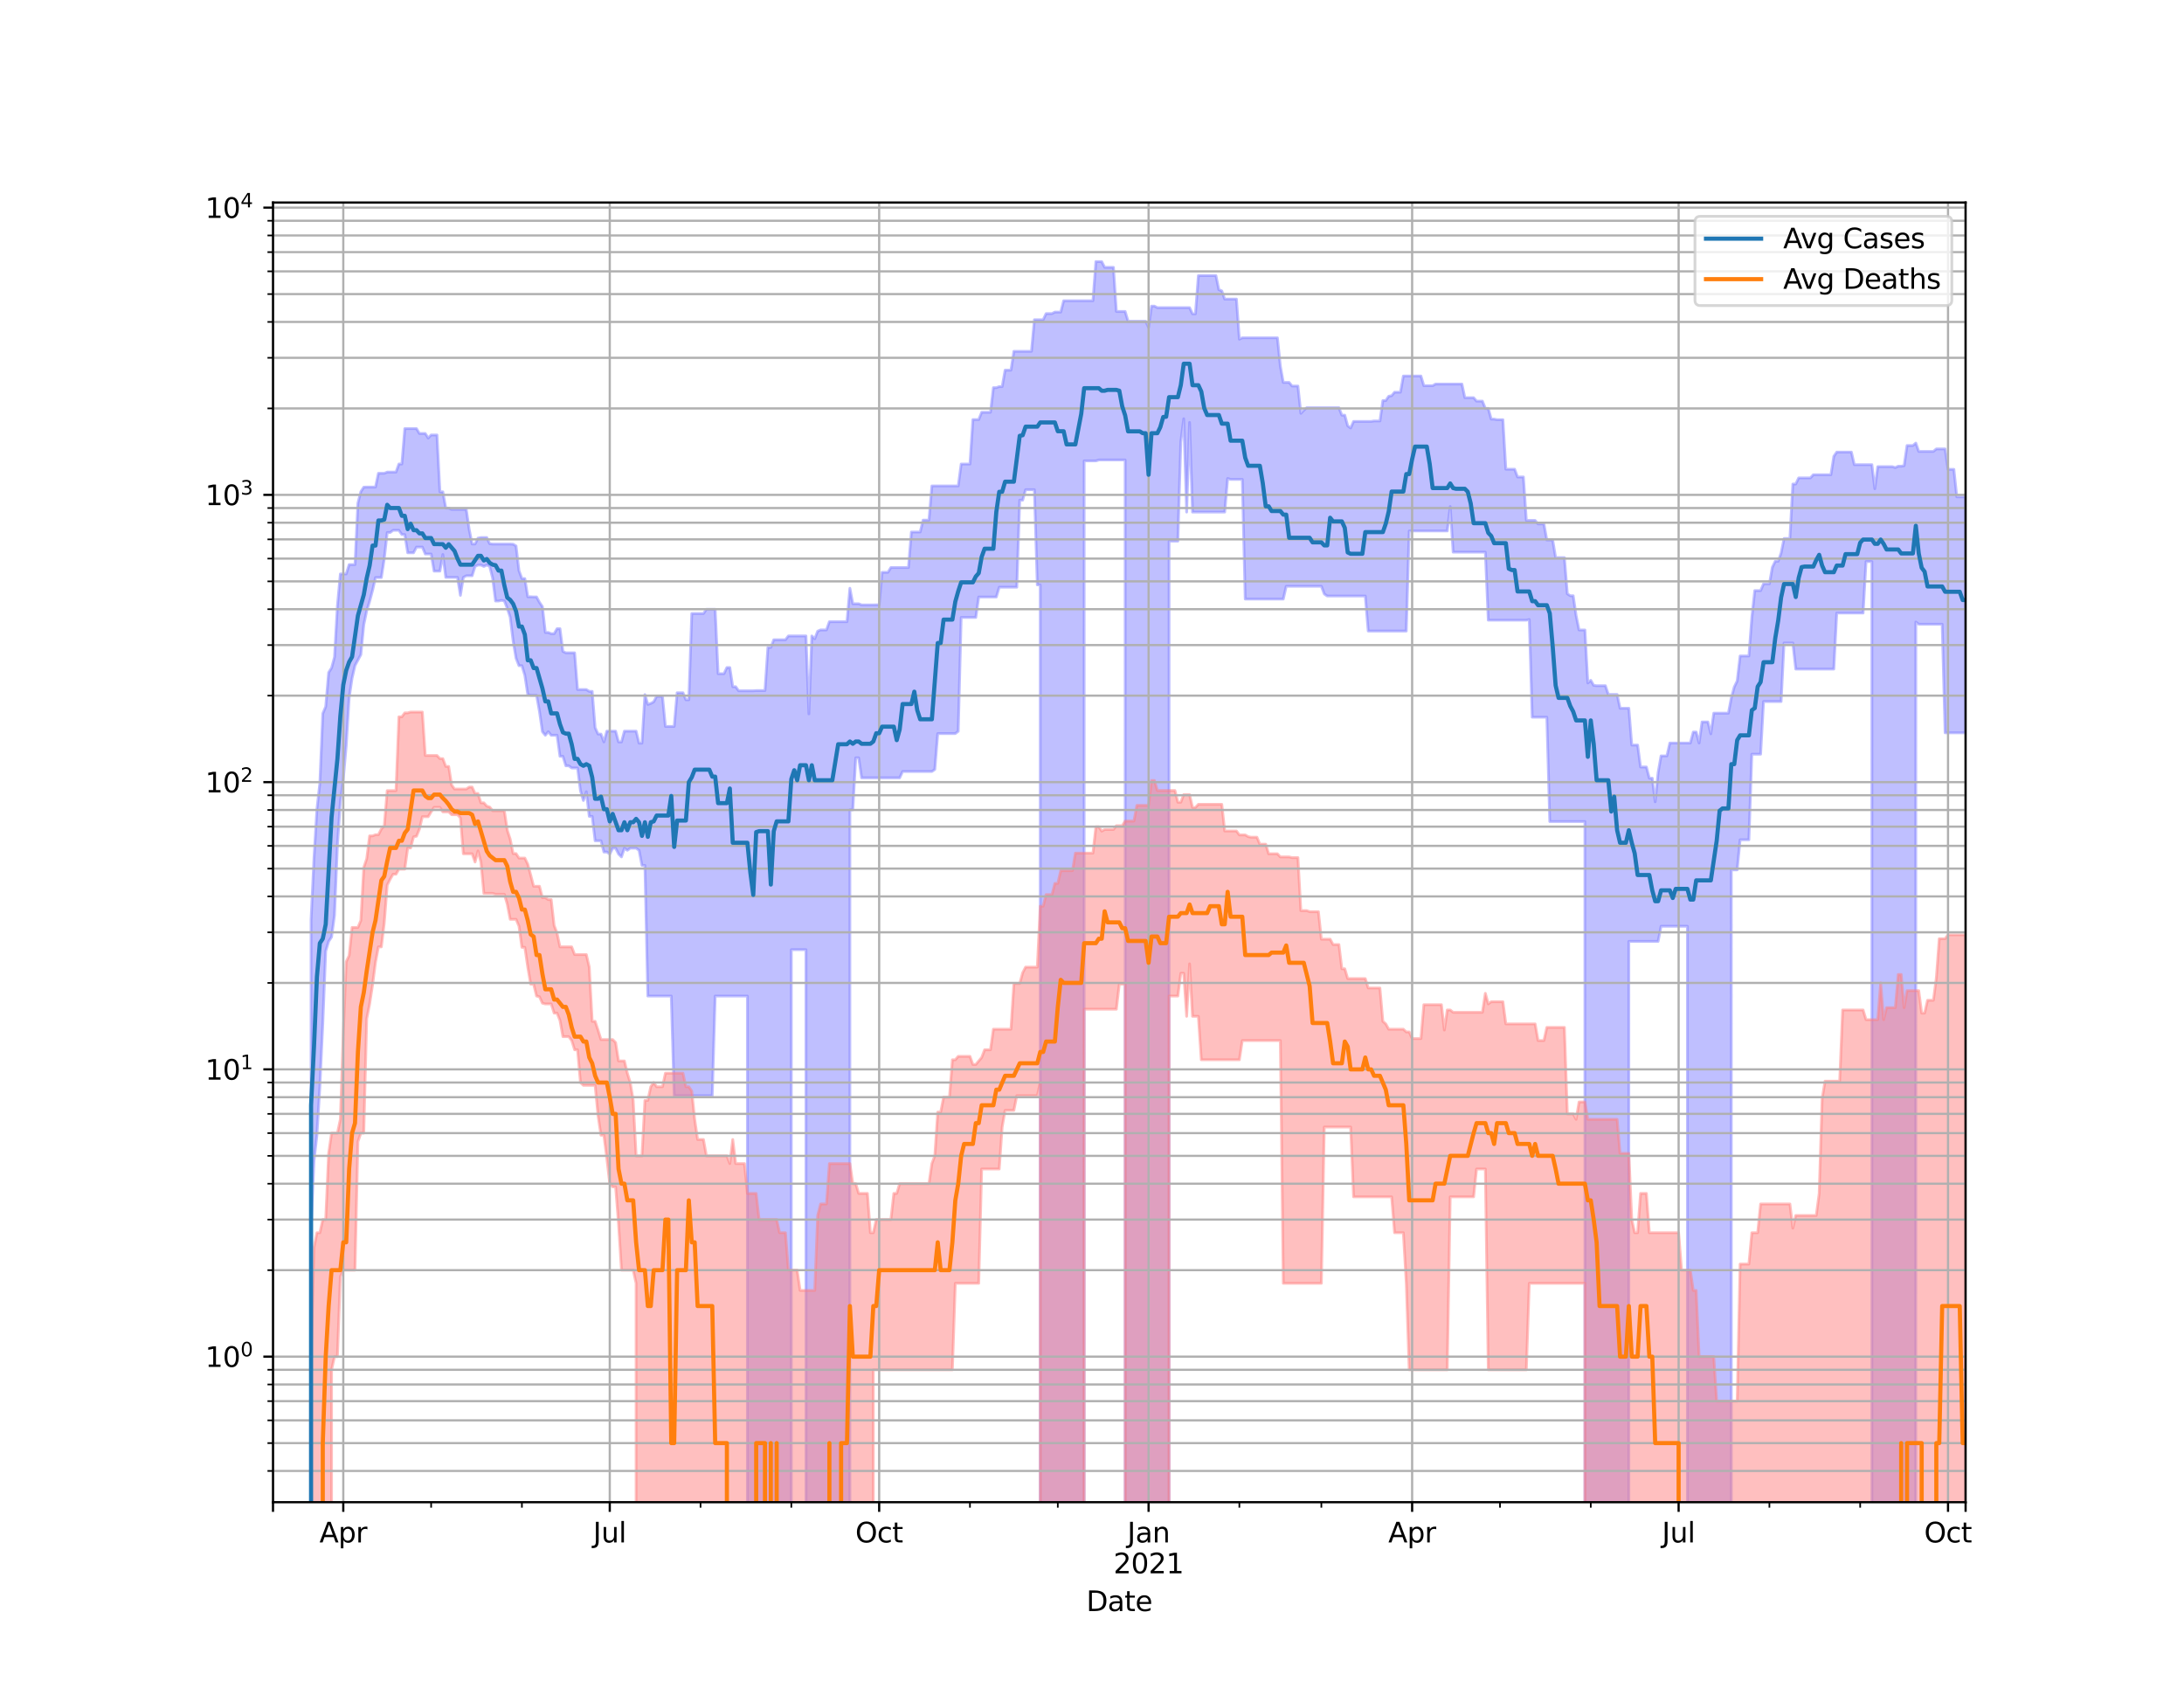 <?xml version="1.0" encoding="utf-8" standalone="no"?>
<!DOCTYPE svg PUBLIC "-//W3C//DTD SVG 1.1//EN"
  "http://www.w3.org/Graphics/SVG/1.1/DTD/svg11.dtd">
<svg height="612pt" version="1.1" viewBox="0 0 792 612" width="792pt" xmlns="http://www.w3.org/2000/svg" xmlns:xlink="http://www.w3.org/1999/xlink">
 <defs>
  <style type="text/css">*{stroke-linecap:butt;stroke-linejoin:round;}</style>
 </defs>
 <g id="figure_1">
  <g id="patch_1">
   <path d="M 0 612 
L 792 612 
L 792 0 
L 0 0 
z
" style="fill:#ffffff;"/>
  </g>
  <g id="axes_1">
   <g id="patch_2">
    <path d="M 99 544.68 
L 712.8 544.68 
L 712.8 73.44 
L 99 73.44 
z
" style="fill:#ffffff;"/>
   </g>
   <g id="PolyCollection_1">
    <path clip-path="url(#p68e2955192)" d="M 99 104647.584 
L 99 104647.584 
L 100.062 104647.584 
L 101.124 104647.584 
L 102.186 104647.584 
L 103.248 104647.584 
L 104.31 104647.584 
L 105.372 104647.584 
L 106.434 104647.584 
L 107.496 104647.584 
L 108.557 104647.584 
L 109.619 104647.584 
L 110.681 104647.584 
L 111.743 104647.584 
L 112.805 333.471 
L 113.867 310.968 
L 114.929 293.407 
L 115.991 283.958 
L 117.053 258.722 
L 118.115 256.209 
L 119.177 243.843 
L 120.239 242.183 
L 121.301 238.265 
L 122.363 219.55 
L 123.425 208.106 
L 124.487 208.106 
L 125.548 208.106 
L 126.61 204.731 
L 127.672 204.731 
L 128.734 204.731 
L 129.796 182.378 
L 130.858 178.269 
L 131.92 176.646 
L 132.982 176.607 
L 134.044 176.607 
L 135.106 176.607 
L 136.168 176.607 
L 137.23 171.608 
L 138.292 171.608 
L 139.354 171.608 
L 140.416 171.177 
L 141.478 171.177 
L 142.539 171.177 
L 143.601 171.177 
L 144.663 168.241 
L 145.725 168.241 
L 146.787 155.412 
L 147.849 155.412 
L 148.911 155.412 
L 149.973 155.412 
L 151.035 155.412 
L 152.097 157.178 
L 153.159 157.178 
L 154.221 157.178 
L 155.283 158.834 
L 156.345 157.72 
L 157.407 157.72 
L 158.469 157.72 
L 159.53 178.335 
L 160.592 178.335 
L 161.654 184.235 
L 162.716 184.235 
L 163.778 184.72 
L 164.84 184.72 
L 165.902 184.72 
L 166.964 184.72 
L 168.026 184.72 
L 169.088 184.72 
L 170.15 191.966 
L 171.212 197.245 
L 172.274 197.245 
L 173.336 195.123 
L 174.398 194.912 
L 175.46 194.912 
L 176.521 194.912 
L 177.583 197.151 
L 178.645 197.272 
L 179.707 197.272 
L 180.769 197.272 
L 181.831 197.272 
L 182.893 197.272 
L 183.955 197.272 
L 185.017 197.272 
L 186.079 197.332 
L 187.141 197.961 
L 188.203 206.92 
L 189.265 209.8 
L 190.327 209.8 
L 191.389 216.391 
L 192.451 216.391 
L 193.512 216.452 
L 194.574 216.452 
L 195.636 218.411 
L 196.698 219.947 
L 197.76 229.329 
L 198.822 229.329 
L 199.884 229.781 
L 200.946 229.781 
L 202.008 227.96 
L 203.07 227.96 
L 204.132 236.188 
L 205.194 236.715 
L 206.256 236.715 
L 207.318 236.715 
L 208.38 236.715 
L 209.442 250.034 
L 210.503 250.034 
L 211.565 250.034 
L 212.627 250.034 
L 213.689 250.685 
L 214.751 250.685 
L 215.813 263.858 
L 216.875 266.168 
L 217.937 266.168 
L 218.999 269.025 
L 220.061 265.103 
L 221.123 265.103 
L 222.185 265.103 
L 223.247 265.103 
L 224.309 269.025 
L 225.371 269.025 
L 226.433 265.103 
L 227.494 265.103 
L 228.556 265.103 
L 229.618 265.103 
L 230.68 265.103 
L 231.742 269.454 
L 232.804 269.454 
L 233.866 251.858 
L 234.928 255.426 
L 235.99 255.064 
L 237.052 254.49 
L 238.114 252.467 
L 239.176 252.467 
L 240.238 252.467 
L 241.3 263.393 
L 242.362 263.393 
L 243.424 263.393 
L 244.485 263.393 
L 245.547 251.19 
L 246.609 251.19 
L 247.671 251.19 
L 248.733 253.735 
L 249.795 253.735 
L 250.857 222.475 
L 251.919 222.475 
L 252.981 222.475 
L 254.043 222.475 
L 255.105 222.475 
L 256.167 220.921 
L 257.229 220.921 
L 258.291 220.921 
L 259.353 220.921 
L 260.415 244.277 
L 261.476 244.277 
L 262.538 244.277 
L 263.6 242.057 
L 264.662 242.057 
L 265.724 248.99 
L 266.786 248.99 
L 267.848 250.467 
L 268.91 250.467 
L 269.972 250.467 
L 271.034 250.467 
L 272.096 250.467 
L 273.158 250.467 
L 274.22 250.401 
L 275.282 250.401 
L 276.344 250.401 
L 277.406 250.401 
L 278.467 234.752 
L 279.529 234.752 
L 280.591 231.981 
L 281.653 231.981 
L 282.715 231.981 
L 283.777 231.981 
L 284.839 231.981 
L 285.901 230.586 
L 286.963 230.586 
L 288.025 230.586 
L 289.087 230.586 
L 290.149 230.586 
L 291.211 230.586 
L 292.273 230.586 
L 293.335 258.853 
L 294.397 230.586 
L 295.458 231.607 
L 296.52 228.854 
L 297.582 228.411 
L 298.644 228.411 
L 299.706 228.411 
L 300.768 225.427 
L 301.83 225.427 
L 302.892 225.427 
L 303.954 225.427 
L 305.016 225.427 
L 306.078 225.427 
L 307.14 225.427 
L 308.202 213.304 
L 309.264 218.917 
L 310.326 218.917 
L 311.388 218.917 
L 312.449 219.341 
L 313.511 219.341 
L 314.573 219.341 
L 315.635 219.341 
L 316.697 219.341 
L 317.759 219.309 
L 318.821 219.309 
L 319.883 207.513 
L 320.945 207.513 
L 322.007 207.513 
L 323.069 205.788 
L 324.131 205.788 
L 325.193 205.788 
L 326.255 205.788 
L 327.317 205.788 
L 328.379 205.788 
L 329.44 205.788 
L 330.502 192.901 
L 331.564 192.901 
L 332.626 192.901 
L 333.688 192.901 
L 334.75 188.598 
L 335.812 188.598 
L 336.874 188.598 
L 337.936 176.197 
L 338.998 176.197 
L 340.06 176.197 
L 341.122 176.197 
L 342.184 176.197 
L 343.246 176.197 
L 344.308 176.197 
L 345.37 176.197 
L 346.431 176.197 
L 347.493 176.197 
L 348.555 168.251 
L 349.617 168.251 
L 350.679 168.251 
L 351.741 168.251 
L 352.803 152.138 
L 353.865 152.138 
L 354.927 152.138 
L 355.989 149.486 
L 357.051 149.486 
L 358.113 149.486 
L 359.175 149.486 
L 360.237 140.564 
L 361.299 140.564 
L 362.361 140.18 
L 363.422 140.18 
L 364.484 134.218 
L 365.546 134.218 
L 366.608 134.218 
L 367.67 127.388 
L 368.732 127.388 
L 369.794 127.388 
L 370.856 127.388 
L 371.918 127.388 
L 372.98 127.388 
L 374.042 127.388 
L 375.104 115.934 
L 376.166 115.934 
L 377.228 115.934 
L 378.29 115.934 
L 379.352 113.713 
L 380.413 113.713 
L 381.475 113.713 
L 382.537 113.161 
L 383.599 113.161 
L 384.661 113.161 
L 385.723 109.054 
L 386.785 109.054 
L 387.847 109.054 
L 388.909 109.054 
L 389.971 109.054 
L 391.033 109.054 
L 392.095 109.054 
L 393.157 109.054 
L 394.219 109.054 
L 395.281 109.054 
L 396.343 109.054 
L 397.404 94.86 
L 398.466 94.86 
L 399.528 94.86 
L 400.59 96.934 
L 401.652 96.934 
L 402.714 96.934 
L 403.776 96.934 
L 404.838 112.925 
L 405.9 112.925 
L 406.962 112.925 
L 408.024 112.925 
L 409.086 116.5 
L 410.148 116.5 
L 411.21 116.5 
L 412.272 116.5 
L 413.334 116.5 
L 414.396 116.5 
L 415.457 116.5 
L 416.519 118.696 
L 417.581 111.002 
L 418.643 111.002 
L 419.705 111.556 
L 420.767 111.556 
L 421.829 111.556 
L 422.891 111.556 
L 423.953 111.556 
L 425.015 111.556 
L 426.077 111.556 
L 427.139 111.556 
L 428.201 111.556 
L 429.263 111.556 
L 430.325 111.556 
L 431.387 111.556 
L 432.448 113.799 
L 433.51 113.799 
L 434.572 99.933 
L 435.634 99.933 
L 436.696 99.933 
L 437.758 99.933 
L 438.82 99.933 
L 439.882 99.933 
L 440.944 99.933 
L 442.006 105.05 
L 443.068 105.471 
L 444.13 108.447 
L 445.192 108.447 
L 446.254 108.447 
L 447.316 108.447 
L 448.378 108.447 
L 449.439 122.982 
L 450.501 122.486 
L 451.563 122.486 
L 452.625 122.486 
L 453.687 122.486 
L 454.749 122.486 
L 455.811 122.486 
L 456.873 122.486 
L 457.935 122.486 
L 458.997 122.486 
L 460.059 122.486 
L 461.121 122.486 
L 462.183 122.486 
L 463.245 122.486 
L 464.307 132.802 
L 465.369 138.669 
L 466.43 138.669 
L 467.492 138.669 
L 468.554 139.972 
L 469.616 139.972 
L 470.678 139.972 
L 471.74 149.873 
L 472.802 148.764 
L 473.864 147.837 
L 474.926 147.837 
L 475.988 147.837 
L 477.05 147.837 
L 478.112 147.837 
L 479.174 147.837 
L 480.236 147.837 
L 481.298 147.837 
L 482.36 147.837 
L 483.421 147.837 
L 484.483 147.837 
L 485.545 147.837 
L 486.607 150.546 
L 487.669 150.546 
L 488.731 154.418 
L 489.793 155.182 
L 490.855 152.808 
L 491.917 152.808 
L 492.979 152.808 
L 494.041 152.808 
L 495.103 152.808 
L 496.165 152.808 
L 497.227 152.808 
L 498.289 152.643 
L 499.351 152.643 
L 500.412 152.643 
L 501.474 145.245 
L 502.536 145.245 
L 503.598 143.679 
L 504.66 143.489 
L 505.722 142.208 
L 506.784 142.208 
L 507.846 142.208 
L 508.908 136.336 
L 509.97 136.336 
L 511.032 136.336 
L 512.094 136.336 
L 513.156 136.336 
L 514.218 136.336 
L 515.28 136.336 
L 516.342 139.851 
L 517.403 139.851 
L 518.465 139.851 
L 519.527 139.851 
L 520.589 139.25 
L 521.651 139.25 
L 522.713 139.25 
L 523.775 139.25 
L 524.837 139.25 
L 525.899 139.25 
L 526.961 139.25 
L 528.023 139.25 
L 529.085 139.25 
L 530.147 139.25 
L 531.209 144.199 
L 532.271 144.199 
L 533.333 144.199 
L 534.394 144.199 
L 535.456 145.449 
L 536.518 145.449 
L 537.58 145.449 
L 538.642 148.094 
L 539.704 148.094 
L 540.766 151.967 
L 541.828 151.967 
L 542.89 152.175 
L 543.952 152.175 
L 545.014 152.175 
L 546.076 170.126 
L 547.138 170.126 
L 548.2 170.126 
L 549.262 170.126 
L 550.324 172.952 
L 551.385 172.952 
L 552.447 172.952 
L 553.509 188.709 
L 554.571 188.709 
L 555.633 188.709 
L 556.695 188.709 
L 557.757 189.976 
L 558.819 189.976 
L 559.881 189.976 
L 560.943 195.813 
L 562.005 195.813 
L 563.067 195.813 
L 564.129 202.193 
L 565.191 202.193 
L 566.253 202.193 
L 567.315 202.193 
L 568.376 215.318 
L 569.438 216.013 
L 570.5 216.013 
L 571.562 223.243 
L 572.624 228.425 
L 573.686 228.425 
L 574.748 228.425 
L 575.81 247.642 
L 576.872 246.672 
L 577.934 248.509 
L 578.996 248.634 
L 580.058 248.634 
L 581.12 248.634 
L 582.182 248.634 
L 583.244 251.813 
L 584.306 251.813 
L 585.367 251.813 
L 586.429 251.813 
L 587.491 256.806 
L 588.553 256.806 
L 589.615 256.806 
L 590.677 256.806 
L 591.739 270.154 
L 592.801 270.154 
L 593.863 270.154 
L 594.925 278.106 
L 595.987 278.106 
L 597.049 278.106 
L 598.111 282.17 
L 599.173 282.17 
L 600.235 290.734 
L 601.297 280.072 
L 602.358 274.084 
L 603.42 274.084 
L 604.482 274.084 
L 605.544 269.421 
L 606.606 269.421 
L 607.668 269.421 
L 608.73 269.421 
L 609.792 269.421 
L 610.854 269.421 
L 611.916 269.421 
L 612.978 269.421 
L 614.04 265.435 
L 615.102 265.435 
L 616.164 269.421 
L 617.226 261.772 
L 618.288 261.772 
L 619.349 261.772 
L 620.411 266.075 
L 621.473 258.592 
L 622.535 258.592 
L 623.597 258.592 
L 624.659 258.592 
L 625.721 258.592 
L 626.783 258.592 
L 627.845 252.993 
L 628.907 249.096 
L 629.969 246.913 
L 631.031 237.852 
L 632.093 237.852 
L 633.155 237.852 
L 634.217 237.852 
L 635.279 223.83 
L 636.34 214.144 
L 637.402 214.144 
L 638.464 214.144 
L 639.526 211.698 
L 640.588 211.698 
L 641.65 211.698 
L 642.712 205.699 
L 643.774 203.498 
L 644.836 203.498 
L 645.898 200.519 
L 646.96 195.257 
L 648.022 195.257 
L 649.084 195.257 
L 650.146 175.508 
L 651.208 175.508 
L 652.27 173.286 
L 653.331 173.286 
L 654.393 173.286 
L 655.455 173.286 
L 656.517 173.286 
L 657.579 172.14 
L 658.641 172.14 
L 659.703 172.14 
L 660.765 172.14 
L 661.827 172.14 
L 662.889 172.14 
L 663.951 172.14 
L 665.013 165.464 
L 666.075 163.926 
L 667.137 163.926 
L 668.199 163.926 
L 669.261 163.926 
L 670.322 163.926 
L 671.384 163.926 
L 672.446 168.485 
L 673.508 168.485 
L 674.57 168.485 
L 675.632 168.485 
L 676.694 168.485 
L 677.756 168.485 
L 678.818 168.485 
L 679.88 177.206 
L 680.942 169.215 
L 682.004 169.215 
L 683.066 169.215 
L 684.128 169.215 
L 685.19 169.215 
L 686.252 169.215 
L 687.313 169.545 
L 688.375 169.035 
L 689.437 169.035 
L 690.499 168.863 
L 691.561 161.547 
L 692.623 161.547 
L 693.685 161.547 
L 694.747 160.66 
L 695.809 163.686 
L 696.871 163.686 
L 697.933 163.686 
L 698.995 163.686 
L 700.057 163.686 
L 701.119 163.686 
L 702.181 162.775 
L 703.243 162.775 
L 704.304 162.775 
L 705.366 162.775 
L 706.428 170.182 
L 707.49 170.182 
L 708.552 170.182 
L 709.614 180.159 
L 710.676 180.159 
L 711.738 180.159 
L 712.8 180.159 
L 712.8 265.708 
L 712.8 265.708 
L 711.738 265.708 
L 710.676 265.708 
L 709.614 265.708 
L 708.552 265.708 
L 707.49 265.708 
L 706.428 265.708 
L 705.366 265.708 
L 704.304 226.336 
L 703.243 226.336 
L 702.181 226.336 
L 701.119 226.336 
L 700.057 226.336 
L 698.995 226.336 
L 697.933 226.336 
L 696.871 226.336 
L 695.809 226.336 
L 694.747 225.54 
L 693.685 104647.584 
L 692.623 104647.584 
L 691.561 104647.584 
L 690.499 104647.584 
L 689.437 104647.584 
L 688.375 104647.584 
L 687.313 104647.584 
L 686.252 104647.584 
L 685.19 104647.584 
L 684.128 104647.584 
L 683.066 104647.584 
L 682.004 104647.584 
L 680.942 104647.584 
L 679.88 104647.584 
L 678.818 203.621 
L 677.756 203.621 
L 676.694 203.621 
L 675.632 222.276 
L 674.57 222.276 
L 673.508 222.276 
L 672.446 222.276 
L 671.384 222.276 
L 670.322 222.276 
L 669.261 222.276 
L 668.199 222.276 
L 667.137 222.276 
L 666.075 222.276 
L 665.013 242.602 
L 663.951 242.602 
L 662.889 242.602 
L 661.827 242.602 
L 660.765 242.602 
L 659.703 242.602 
L 658.641 242.602 
L 657.579 242.602 
L 656.517 242.602 
L 655.455 242.602 
L 654.393 242.602 
L 653.331 242.602 
L 652.27 242.602 
L 651.208 242.602 
L 650.146 233.137 
L 649.084 233.137 
L 648.022 233.137 
L 646.96 233.137 
L 645.898 254.371 
L 644.836 254.371 
L 643.774 254.371 
L 642.712 254.371 
L 641.65 254.371 
L 640.588 254.371 
L 639.526 254.371 
L 638.464 273.465 
L 637.402 273.465 
L 636.34 273.465 
L 635.279 273.465 
L 634.217 304.494 
L 633.155 304.494 
L 632.093 304.494 
L 631.031 304.494 
L 629.969 315.403 
L 628.907 315.403 
L 627.845 315.403 
L 626.783 104647.584 
L 625.721 104647.584 
L 624.659 104647.584 
L 623.597 104647.584 
L 622.535 104647.584 
L 621.473 104647.584 
L 620.411 104647.584 
L 619.349 104647.584 
L 618.288 104647.584 
L 617.226 104647.584 
L 616.164 104647.584 
L 615.102 104647.584 
L 614.04 104647.584 
L 612.978 104647.584 
L 611.916 335.848 
L 610.854 335.848 
L 609.792 335.848 
L 608.73 335.848 
L 607.668 335.848 
L 606.606 335.848 
L 605.544 335.848 
L 604.482 335.848 
L 603.42 335.848 
L 602.358 335.848 
L 601.297 341.338 
L 600.235 341.338 
L 599.173 341.338 
L 598.111 341.338 
L 597.049 341.338 
L 595.987 341.338 
L 594.925 341.338 
L 593.863 341.338 
L 592.801 341.338 
L 591.739 341.338 
L 590.677 341.338 
L 589.615 104647.584 
L 588.553 104647.584 
L 587.491 104647.584 
L 586.429 104647.584 
L 585.367 104647.584 
L 584.306 104647.584 
L 583.244 104647.584 
L 582.182 104647.584 
L 581.12 104647.584 
L 580.058 104647.584 
L 578.996 104647.584 
L 577.934 104647.584 
L 576.872 104647.584 
L 575.81 104647.584 
L 574.748 297.892 
L 573.686 297.892 
L 572.624 297.892 
L 571.562 297.892 
L 570.5 297.892 
L 569.438 297.892 
L 568.376 297.892 
L 567.315 297.892 
L 566.253 297.892 
L 565.191 297.892 
L 564.129 297.892 
L 563.067 297.892 
L 562.005 297.892 
L 560.943 260.047 
L 559.881 260.047 
L 558.819 260.047 
L 557.757 260.047 
L 556.695 260.047 
L 555.633 260.047 
L 554.571 224.646 
L 553.509 224.868 
L 552.447 224.868 
L 551.385 224.868 
L 550.324 224.868 
L 549.262 224.868 
L 548.2 224.868 
L 547.138 224.868 
L 546.076 224.868 
L 545.014 224.868 
L 543.952 224.868 
L 542.89 224.868 
L 541.828 224.868 
L 540.766 224.868 
L 539.704 224.868 
L 538.642 200.21 
L 537.58 200.21 
L 536.518 200.21 
L 535.456 200.21 
L 534.394 200.21 
L 533.333 200.21 
L 532.271 200.21 
L 531.209 200.21 
L 530.147 200.21 
L 529.085 200.21 
L 528.023 200.21 
L 526.961 200.21 
L 525.899 183.665 
L 524.837 192.524 
L 523.775 192.524 
L 522.713 192.524 
L 521.651 192.524 
L 520.589 192.524 
L 519.527 192.524 
L 518.465 192.524 
L 517.403 192.524 
L 516.342 192.524 
L 515.28 192.524 
L 514.218 192.524 
L 513.156 192.524 
L 512.094 192.524 
L 511.032 192.524 
L 509.97 228.814 
L 508.908 228.814 
L 507.846 228.814 
L 506.784 228.814 
L 505.722 228.814 
L 504.66 228.814 
L 503.598 228.814 
L 502.536 228.814 
L 501.474 228.814 
L 500.412 228.814 
L 499.351 228.814 
L 498.289 228.814 
L 497.227 228.814 
L 496.165 228.814 
L 495.103 216.105 
L 494.041 216.105 
L 492.979 216.105 
L 491.917 216.105 
L 490.855 216.105 
L 489.793 216.105 
L 488.731 216.105 
L 487.669 216.105 
L 486.607 216.105 
L 485.545 216.105 
L 484.483 216.105 
L 483.421 216.105 
L 482.36 216.105 
L 481.298 216.105 
L 480.236 215.378 
L 479.174 212.583 
L 478.112 212.583 
L 477.05 212.583 
L 475.988 212.583 
L 474.926 212.583 
L 473.864 212.583 
L 472.802 212.583 
L 471.74 212.583 
L 470.678 212.583 
L 469.616 212.583 
L 468.554 212.583 
L 467.492 212.583 
L 466.43 212.583 
L 465.369 217.217 
L 464.307 217.217 
L 463.245 217.217 
L 462.183 217.217 
L 461.121 217.217 
L 460.059 217.217 
L 458.997 217.217 
L 457.935 217.217 
L 456.873 217.217 
L 455.811 217.217 
L 454.749 217.217 
L 453.687 217.217 
L 452.625 217.217 
L 451.563 217.217 
L 450.501 173.823 
L 449.439 173.823 
L 448.378 173.823 
L 447.316 173.823 
L 446.254 173.823 
L 445.192 173.5 
L 444.13 185.676 
L 443.068 185.676 
L 442.006 185.676 
L 440.944 185.676 
L 439.882 185.676 
L 438.82 185.676 
L 437.758 185.676 
L 436.696 185.676 
L 435.634 185.676 
L 434.572 185.676 
L 433.51 185.676 
L 432.448 185.676 
L 431.387 153.179 
L 430.325 185.676 
L 429.263 151.844 
L 428.201 160.309 
L 427.139 196.204 
L 426.077 196.204 
L 425.015 196.204 
L 423.953 196.204 
L 422.891 104647.584 
L 421.829 104647.584 
L 420.767 104647.584 
L 419.705 104647.584 
L 418.643 104647.584 
L 417.581 104647.584 
L 416.519 104647.584 
L 415.457 104647.584 
L 414.396 104647.584 
L 413.334 104647.584 
L 412.272 104647.584 
L 411.21 104647.584 
L 410.148 104647.584 
L 409.086 104647.584 
L 408.024 166.778 
L 406.962 166.778 
L 405.9 166.778 
L 404.838 166.778 
L 403.776 166.778 
L 402.714 166.778 
L 401.652 166.778 
L 400.59 166.778 
L 399.528 166.778 
L 398.466 166.778 
L 397.404 167.118 
L 396.343 167.118 
L 395.281 167.118 
L 394.219 167.118 
L 393.157 167.118 
L 392.095 104647.584 
L 391.033 104647.584 
L 389.971 104647.584 
L 388.909 104647.584 
L 387.847 104647.584 
L 386.785 104647.584 
L 385.723 104647.584 
L 384.661 104647.584 
L 383.599 104647.584 
L 382.537 104647.584 
L 381.475 104647.584 
L 380.413 104647.584 
L 379.352 104647.584 
L 378.29 104647.584 
L 377.228 212.078 
L 376.166 212.078 
L 375.104 177.569 
L 374.042 177.569 
L 372.98 177.569 
L 371.918 177.569 
L 370.856 181.356 
L 369.794 181.356 
L 368.732 212.923 
L 367.67 212.923 
L 366.608 212.923 
L 365.546 212.923 
L 364.484 212.923 
L 363.422 212.923 
L 362.361 212.923 
L 361.299 216.473 
L 360.237 216.473 
L 359.175 216.473 
L 358.113 216.473 
L 357.051 216.473 
L 355.989 216.473 
L 354.927 216.473 
L 353.865 223.878 
L 352.803 223.878 
L 351.741 223.878 
L 350.679 223.878 
L 349.617 223.878 
L 348.555 223.878 
L 347.493 265.163 
L 346.431 265.983 
L 345.37 265.983 
L 344.308 265.983 
L 343.246 265.983 
L 342.184 265.983 
L 341.122 265.983 
L 340.06 265.983 
L 338.998 278.996 
L 337.936 279.738 
L 336.874 279.738 
L 335.812 279.738 
L 334.75 279.738 
L 333.688 279.738 
L 332.626 279.738 
L 331.564 279.738 
L 330.502 279.738 
L 329.44 279.738 
L 328.379 279.738 
L 327.317 279.738 
L 326.255 282.039 
L 325.193 282.039 
L 324.131 282.039 
L 323.069 282.039 
L 322.007 282.039 
L 320.945 282.039 
L 319.883 282.039 
L 318.821 282.039 
L 317.759 282.039 
L 316.697 282.039 
L 315.635 282.039 
L 314.573 282.039 
L 313.511 282.039 
L 312.449 282.039 
L 311.388 274.786 
L 310.326 274.786 
L 309.264 293.632 
L 308.202 293.632 
L 307.14 104647.584 
L 306.078 104647.584 
L 305.016 104647.584 
L 303.954 104647.584 
L 302.892 104647.584 
L 301.83 104647.584 
L 300.768 104647.584 
L 299.706 104647.584 
L 298.644 104647.584 
L 297.582 104647.584 
L 296.52 104647.584 
L 295.458 104647.584 
L 294.397 104647.584 
L 293.335 104647.584 
L 292.273 344.355 
L 291.211 344.355 
L 290.149 344.355 
L 289.087 344.355 
L 288.025 344.355 
L 286.963 344.355 
L 285.901 104647.584 
L 284.839 104647.584 
L 283.777 104647.584 
L 282.715 104647.584 
L 281.653 104647.584 
L 280.591 104647.584 
L 279.529 104647.584 
L 278.467 104647.584 
L 277.406 104647.584 
L 276.344 104647.584 
L 275.282 104647.584 
L 274.22 104647.584 
L 273.158 104647.584 
L 272.096 104647.584 
L 271.034 361.162 
L 269.972 361.162 
L 268.91 361.162 
L 267.848 361.162 
L 266.786 361.162 
L 265.724 361.162 
L 264.662 361.162 
L 263.6 361.162 
L 262.538 361.162 
L 261.476 361.162 
L 260.415 361.162 
L 259.353 361.162 
L 258.291 397.282 
L 257.229 397.282 
L 256.167 397.282 
L 255.105 397.282 
L 254.043 397.282 
L 252.981 397.282 
L 251.919 397.282 
L 250.857 397.282 
L 249.795 397.282 
L 248.733 397.282 
L 247.671 397.282 
L 246.609 397.282 
L 245.547 397.282 
L 244.485 397.282 
L 243.424 361.162 
L 242.362 361.162 
L 241.3 361.162 
L 240.238 361.162 
L 239.176 361.162 
L 238.114 361.162 
L 237.052 361.162 
L 235.99 361.162 
L 234.928 361.162 
L 233.866 313.788 
L 232.804 313.788 
L 231.742 308.313 
L 230.68 307.538 
L 229.618 307.538 
L 228.556 307.538 
L 227.494 308.313 
L 226.433 307.538 
L 225.371 310.72 
L 224.309 309.661 
L 223.247 307.538 
L 222.185 307.538 
L 221.123 309.661 
L 220.061 308.942 
L 218.999 308.942 
L 217.937 304.855 
L 216.875 304.855 
L 215.813 304.855 
L 214.751 296.009 
L 213.689 296.009 
L 212.627 287.072 
L 211.565 290.26 
L 210.503 286.732 
L 209.442 278.468 
L 208.38 278.468 
L 207.318 278.468 
L 206.256 277.668 
L 205.194 277.668 
L 204.132 274.231 
L 203.07 274.231 
L 202.008 266.6 
L 200.946 266.6 
L 199.884 266.6 
L 198.822 265.314 
L 197.76 266.6 
L 196.698 265.314 
L 195.636 257.997 
L 194.574 252.105 
L 193.512 252.105 
L 192.451 252.105 
L 191.389 251.835 
L 190.327 244.869 
L 189.265 241.376 
L 188.203 241.376 
L 187.141 238.682 
L 186.079 232.46 
L 185.017 223.782 
L 183.955 220.582 
L 182.893 217.879 
L 181.831 217.689 
L 180.769 217.932 
L 179.707 217.932 
L 178.645 209.632 
L 177.583 205.393 
L 176.521 204.882 
L 175.46 205.393 
L 174.398 204.882 
L 173.336 204.882 
L 172.274 205.393 
L 171.212 208.767 
L 170.15 208.767 
L 169.088 208.767 
L 168.026 209.351 
L 166.964 215.872 
L 165.902 209.351 
L 164.84 209.351 
L 163.778 209.351 
L 162.716 209.351 
L 161.654 209.351 
L 160.592 201.048 
L 159.53 207.078 
L 158.469 207.078 
L 157.407 207.078 
L 156.345 200.888 
L 155.283 200.888 
L 154.221 200.888 
L 153.159 198.372 
L 152.097 198.372 
L 151.035 198.372 
L 149.973 200.432 
L 148.911 200.432 
L 147.849 200.432 
L 146.787 193.817 
L 145.725 193.817 
L 144.663 192.29 
L 143.601 192.29 
L 142.539 192.29 
L 141.478 193.096 
L 140.416 193.096 
L 139.354 202.568 
L 138.292 209.421 
L 137.23 209.421 
L 136.168 209.421 
L 135.106 214.076 
L 134.044 218.038 
L 132.982 221.433 
L 131.92 226.566 
L 130.858 237.377 
L 129.796 239.341 
L 128.734 241.322 
L 127.672 245.919 
L 126.61 253.062 
L 125.548 270.457 
L 124.487 282.522 
L 123.425 290.681 
L 122.363 306.551 
L 121.301 331.865 
L 120.239 339.745 
L 119.177 341.338 
L 118.115 344.878 
L 117.053 371.256 
L 115.991 394.05 
L 114.929 411.617 
L 113.867 420.951 
L 112.805 445.332 
L 111.743 104647.584 
L 110.681 104647.584 
L 109.619 104647.584 
L 108.557 104647.584 
L 107.496 104647.584 
L 106.434 104647.584 
L 105.372 104647.584 
L 104.31 104647.584 
L 103.248 104647.584 
L 102.186 104647.584 
L 101.124 104647.584 
L 100.062 104647.584 
L 99 104647.584 
z
" style="fill:#8080ff;fill-opacity:0.5;stroke:#8080ff;stroke-opacity:0.5;"/>
   </g>
   <g id="PolyCollection_2">
    <path clip-path="url(#p68e2955192)" d="M 99 104647.584 
L 99 104647.584 
L 100.062 104647.584 
L 101.124 104647.584 
L 102.186 104647.584 
L 103.248 104647.584 
L 104.31 104647.584 
L 105.372 104647.584 
L 106.434 104647.584 
L 107.496 104647.584 
L 108.557 104647.584 
L 109.619 104647.584 
L 110.681 104647.584 
L 111.743 104647.584 
L 112.805 491.906 
L 113.867 452.305 
L 114.929 446.977 
L 115.991 446.977 
L 117.053 442.211 
L 118.115 442.211 
L 119.177 418.209 
L 120.239 410.857 
L 121.301 410.857 
L 122.363 410.857 
L 123.425 405.866 
L 124.487 374.85 
L 125.548 348.718 
L 126.61 346.484 
L 127.672 336.281 
L 128.734 336.281 
L 129.796 336.281 
L 130.858 333.744 
L 131.92 314.499 
L 132.982 311.384 
L 134.044 303.081 
L 135.106 303.081 
L 136.168 302.665 
L 137.23 302.665 
L 138.292 300.577 
L 139.354 299.471 
L 140.416 286.683 
L 141.478 286.683 
L 142.539 286.683 
L 143.601 286.683 
L 144.663 259.913 
L 145.725 259.913 
L 146.787 258.488 
L 147.849 258.488 
L 148.911 258.178 
L 149.973 258.178 
L 151.035 258.178 
L 152.097 258.178 
L 153.159 258.178 
L 154.221 273.937 
L 155.283 273.937 
L 156.345 273.937 
L 157.407 273.937 
L 158.469 273.937 
L 159.53 275.084 
L 160.592 275.084 
L 161.654 277.906 
L 162.716 277.906 
L 163.778 284.647 
L 164.84 286.106 
L 165.902 286.106 
L 166.964 286.106 
L 168.026 286.106 
L 169.088 286.106 
L 170.15 285.394 
L 171.212 285.394 
L 172.274 287.712 
L 173.336 287.712 
L 174.398 291.106 
L 175.46 291.106 
L 176.521 292.296 
L 177.583 292.627 
L 178.645 293.972 
L 179.707 293.972 
L 180.769 293.972 
L 181.831 293.972 
L 182.893 293.972 
L 183.955 300.973 
L 185.017 304.28 
L 186.079 309.5 
L 187.141 309.5 
L 188.203 311.134 
L 189.265 311.134 
L 190.327 311.134 
L 191.389 313.349 
L 192.451 317.269 
L 193.512 321.352 
L 194.574 321.352 
L 195.636 321.352 
L 196.698 325.497 
L 197.76 325.497 
L 198.822 326.188 
L 199.884 326.188 
L 200.946 335.562 
L 202.008 338.358 
L 203.07 343.327 
L 204.132 343.327 
L 205.194 343.327 
L 206.256 343.327 
L 207.318 343.327 
L 208.38 346.122 
L 209.442 346.122 
L 210.503 346.122 
L 211.565 346.122 
L 212.627 346.122 
L 213.689 350.668 
L 214.751 370.323 
L 215.813 370.323 
L 216.875 373.51 
L 217.937 376.939 
L 218.999 376.939 
L 220.061 376.939 
L 221.123 376.939 
L 222.185 376.939 
L 223.247 378.02 
L 224.309 384.69 
L 225.371 384.69 
L 226.433 384.69 
L 227.494 389.128 
L 228.556 392.516 
L 229.618 398.989 
L 230.68 419.104 
L 231.742 419.104 
L 232.804 419.104 
L 233.866 398.989 
L 234.928 398.989 
L 235.99 394.05 
L 237.052 392.516 
L 238.114 394.05 
L 239.176 394.05 
L 240.238 394.05 
L 241.3 389.128 
L 242.362 389.128 
L 243.424 389.128 
L 244.485 389.128 
L 245.547 389.128 
L 246.609 389.128 
L 247.671 389.128 
L 248.733 394.05 
L 249.795 394.05 
L 250.857 395.637 
L 251.919 405.866 
L 252.981 413.177 
L 254.043 413.177 
L 255.105 413.177 
L 256.167 419.104 
L 257.229 419.104 
L 258.291 419.104 
L 259.353 419.104 
L 260.415 419.104 
L 261.476 419.104 
L 262.538 419.104 
L 263.6 419.104 
L 264.662 421.903 
L 265.724 413.177 
L 266.786 421.903 
L 267.848 421.903 
L 268.91 421.903 
L 269.972 421.903 
L 271.034 432.725 
L 272.096 432.725 
L 273.158 432.725 
L 274.22 432.725 
L 275.282 442.211 
L 276.344 442.211 
L 277.406 442.211 
L 278.467 442.211 
L 279.529 442.211 
L 280.591 442.211 
L 281.653 442.211 
L 282.715 446.977 
L 283.777 446.977 
L 284.839 446.977 
L 285.901 460.552 
L 286.963 460.552 
L 288.025 460.552 
L 289.087 460.552 
L 290.149 467.903 
L 291.211 467.903 
L 292.273 467.903 
L 293.335 467.903 
L 294.397 467.903 
L 295.458 467.903 
L 296.52 440.728 
L 297.582 436.549 
L 298.644 436.549 
L 299.706 436.549 
L 300.768 421.903 
L 301.83 421.903 
L 302.892 421.903 
L 303.954 421.903 
L 305.016 421.903 
L 306.078 421.903 
L 307.14 421.903 
L 308.202 421.903 
L 309.264 429.198 
L 310.326 429.198 
L 311.388 432.725 
L 312.449 432.725 
L 313.511 432.725 
L 314.573 432.725 
L 315.635 446.977 
L 316.697 446.977 
L 317.759 442.211 
L 318.821 442.211 
L 319.883 442.211 
L 320.945 442.211 
L 322.007 442.211 
L 323.069 442.211 
L 324.131 432.725 
L 325.193 432.725 
L 326.255 429.198 
L 327.317 429.198 
L 328.379 429.198 
L 329.44 429.198 
L 330.502 429.198 
L 331.564 429.198 
L 332.626 429.198 
L 333.688 429.198 
L 334.75 429.198 
L 335.812 429.198 
L 336.874 429.198 
L 337.936 421.903 
L 338.998 419.104 
L 340.06 403.243 
L 341.122 403.243 
L 342.184 397.844 
L 343.246 397.844 
L 344.308 397.844 
L 345.37 384.269 
L 346.431 384.269 
L 347.493 383.03 
L 348.555 383.03 
L 349.617 383.03 
L 350.679 383.03 
L 351.741 383.03 
L 352.803 385.976 
L 353.865 385.976 
L 354.927 384.69 
L 355.989 383.439 
L 357.051 380.648 
L 358.113 380.648 
L 359.175 380.648 
L 360.237 373.181 
L 361.299 373.181 
L 362.361 373.181 
L 363.422 373.181 
L 364.484 373.181 
L 365.546 373.181 
L 366.608 373.181 
L 367.67 356.623 
L 368.732 356.623 
L 369.794 356.623 
L 370.856 352.706 
L 371.918 350.668 
L 372.98 350.668 
L 374.042 350.668 
L 375.104 350.668 
L 376.166 350.668 
L 377.228 328.569 
L 378.29 328.569 
L 379.352 324.369 
L 380.413 324.369 
L 381.475 324.369 
L 382.537 320.322 
L 383.599 320.322 
L 384.661 315.678 
L 385.723 315.678 
L 386.785 315.678 
L 387.847 315.678 
L 388.909 315.678 
L 389.971 309.34 
L 391.033 309.34 
L 392.095 309.34 
L 393.157 309.34 
L 394.219 309.34 
L 395.281 309.34 
L 396.343 309.34 
L 397.404 299.793 
L 398.466 299.793 
L 399.528 301.374 
L 400.59 300.775 
L 401.652 300.775 
L 402.714 300.775 
L 403.776 300.775 
L 404.838 299.407 
L 405.9 299.407 
L 406.962 299.407 
L 408.024 297.707 
L 409.086 297.707 
L 410.148 297.707 
L 411.21 297.707 
L 412.272 292.023 
L 413.334 292.023 
L 414.396 292.023 
L 415.457 292.023 
L 416.519 292.023 
L 417.581 283.01 
L 418.643 283.01 
L 419.705 286.635 
L 420.767 286.635 
L 421.829 286.635 
L 422.891 286.635 
L 423.953 286.635 
L 425.015 286.635 
L 426.077 286.635 
L 427.139 290.893 
L 428.201 290.893 
L 429.263 288.11 
L 430.325 288.11 
L 431.387 288.11 
L 432.448 292.793 
L 433.51 292.793 
L 434.572 291.643 
L 435.634 291.643 
L 436.696 291.643 
L 437.758 291.643 
L 438.82 291.643 
L 439.882 291.643 
L 440.944 291.643 
L 442.006 291.643 
L 443.068 291.643 
L 444.13 301.307 
L 445.192 301.307 
L 446.254 301.307 
L 447.316 301.307 
L 448.378 301.307 
L 449.439 302.734 
L 450.501 302.734 
L 451.563 302.734 
L 452.625 303.36 
L 453.687 303.571 
L 454.749 303.571 
L 455.811 303.571 
L 456.873 306.102 
L 457.935 306.102 
L 458.997 306.102 
L 460.059 309.581 
L 461.121 309.581 
L 462.183 309.581 
L 463.245 309.581 
L 464.307 310.72 
L 465.369 310.72 
L 466.43 310.72 
L 467.492 310.72 
L 468.554 310.968 
L 469.616 310.968 
L 470.678 310.968 
L 471.74 330.187 
L 472.802 330.187 
L 473.864 330.187 
L 474.926 330.569 
L 475.988 330.569 
L 477.05 330.569 
L 478.112 330.569 
L 479.174 340.535 
L 480.236 340.535 
L 481.298 340.535 
L 482.36 340.535 
L 483.421 342.488 
L 484.483 342.488 
L 485.545 342.488 
L 486.607 351.27 
L 487.669 351.27 
L 488.731 354.84 
L 489.793 354.84 
L 490.855 354.84 
L 491.917 354.84 
L 492.979 354.84 
L 494.041 354.84 
L 495.103 354.84 
L 496.165 358.243 
L 497.227 358.243 
L 498.289 358.243 
L 499.351 358.243 
L 500.412 358.243 
L 501.474 370.323 
L 502.536 371.256 
L 503.598 373.181 
L 504.66 373.181 
L 505.722 373.181 
L 506.784 373.181 
L 507.846 373.181 
L 508.908 373.181 
L 509.97 374.175 
L 511.032 374.175 
L 512.094 376.584 
L 513.156 376.584 
L 514.218 376.584 
L 515.28 376.584 
L 516.342 364.283 
L 517.403 364.283 
L 518.465 364.283 
L 519.527 364.283 
L 520.589 364.283 
L 521.651 364.283 
L 522.713 364.283 
L 523.775 373.51 
L 524.837 366.208 
L 525.899 366.208 
L 526.961 367.059 
L 528.023 367.059 
L 529.085 367.059 
L 530.147 367.059 
L 531.209 367.059 
L 532.271 367.059 
L 533.333 367.059 
L 534.394 367.059 
L 535.456 367.059 
L 536.518 367.059 
L 537.58 367.059 
L 538.642 360.168 
L 539.704 364.015 
L 540.766 363.219 
L 541.828 363.219 
L 542.89 363.219 
L 543.952 363.219 
L 545.014 363.219 
L 546.076 371.256 
L 547.138 371.256 
L 548.2 371.256 
L 549.262 371.256 
L 550.324 371.256 
L 551.385 371.256 
L 552.447 371.256 
L 553.509 371.256 
L 554.571 371.256 
L 555.633 371.256 
L 556.695 371.256 
L 557.757 377.296 
L 558.819 377.296 
L 559.881 377.296 
L 560.943 372.53 
L 562.005 372.53 
L 563.067 372.53 
L 564.129 372.53 
L 565.191 372.53 
L 566.253 372.53 
L 567.315 372.53 
L 568.376 403.884 
L 569.438 403.884 
L 570.5 403.884 
L 571.562 405.866 
L 572.624 399.573 
L 573.686 399.573 
L 574.748 399.573 
L 575.81 405.866 
L 576.872 405.866 
L 577.934 405.866 
L 578.996 405.866 
L 580.058 405.866 
L 581.12 405.866 
L 582.182 405.866 
L 583.244 405.866 
L 584.306 405.866 
L 585.367 405.866 
L 586.429 405.866 
L 587.491 418.209 
L 588.553 418.209 
L 589.615 418.209 
L 590.677 418.209 
L 591.739 442.211 
L 592.801 446.977 
L 593.863 446.977 
L 594.925 432.725 
L 595.987 432.725 
L 597.049 432.725 
L 598.111 446.977 
L 599.173 446.977 
L 600.235 446.977 
L 601.297 446.977 
L 602.358 446.977 
L 603.42 446.977 
L 604.482 446.977 
L 605.544 446.977 
L 606.606 446.977 
L 607.668 446.977 
L 608.73 446.977 
L 609.792 460.552 
L 610.854 460.552 
L 611.916 460.552 
L 612.978 460.552 
L 614.04 467.903 
L 615.102 467.903 
L 616.164 491.906 
L 617.226 491.906 
L 618.288 491.906 
L 619.349 491.906 
L 620.411 491.906 
L 621.473 491.906 
L 622.535 508.04 
L 623.597 508.04 
L 624.659 508.04 
L 625.721 508.04 
L 626.783 508.04 
L 627.845 508.04 
L 628.907 508.04 
L 629.969 508.04 
L 631.031 458.345 
L 632.093 458.345 
L 633.155 458.345 
L 634.217 458.345 
L 635.279 446.977 
L 636.34 446.977 
L 637.402 446.977 
L 638.464 436.549 
L 639.526 436.549 
L 640.588 436.549 
L 641.65 436.549 
L 642.712 436.549 
L 643.774 436.549 
L 644.836 436.549 
L 645.898 436.549 
L 646.96 436.549 
L 648.022 436.549 
L 649.084 436.549 
L 650.146 445.332 
L 651.208 440.728 
L 652.27 440.728 
L 653.331 440.728 
L 654.393 440.728 
L 655.455 440.728 
L 656.517 440.728 
L 657.579 440.728 
L 658.641 440.728 
L 659.703 432.725 
L 660.765 398.413 
L 661.827 392.016 
L 662.889 392.016 
L 663.951 392.016 
L 665.013 392.016 
L 666.075 392.016 
L 667.137 392.016 
L 668.199 366.208 
L 669.261 366.208 
L 670.322 366.208 
L 671.384 366.208 
L 672.446 366.208 
L 673.508 366.208 
L 674.57 366.208 
L 675.632 366.208 
L 676.694 369.712 
L 677.756 369.712 
L 678.818 369.712 
L 679.88 369.712 
L 680.942 369.712 
L 682.004 356.396 
L 683.066 369.712 
L 684.128 365.373 
L 685.19 365.373 
L 686.252 365.373 
L 687.313 365.373 
L 688.375 353.336 
L 689.437 353.336 
L 690.499 365.373 
L 691.561 359.195 
L 692.623 359.195 
L 693.685 359.195 
L 694.747 359.195 
L 695.809 359.195 
L 696.871 367.346 
L 697.933 367.346 
L 698.995 362.696 
L 700.057 362.696 
L 701.119 362.696 
L 702.181 354.622 
L 703.243 340.376 
L 704.304 340.376 
L 705.366 340.376 
L 706.428 338.969 
L 707.49 338.969 
L 708.552 338.969 
L 709.614 338.969 
L 710.676 338.969 
L 711.738 338.969 
L 712.8 338.969 
L 712.8 104647.584 
L 712.8 104647.584 
L 711.738 104647.584 
L 710.676 104647.584 
L 709.614 104647.584 
L 708.552 104647.584 
L 707.49 104647.584 
L 706.428 104647.584 
L 705.366 104647.584 
L 704.304 104647.584 
L 703.243 104647.584 
L 702.181 104647.584 
L 701.119 104647.584 
L 700.057 104647.584 
L 698.995 104647.584 
L 697.933 104647.584 
L 696.871 104647.584 
L 695.809 104647.584 
L 694.747 104647.584 
L 693.685 104647.584 
L 692.623 104647.584 
L 691.561 104647.584 
L 690.499 104647.584 
L 689.437 104647.584 
L 688.375 104647.584 
L 687.313 104647.584 
L 686.252 104647.584 
L 685.19 104647.584 
L 684.128 104647.584 
L 683.066 104647.584 
L 682.004 104647.584 
L 680.942 104647.584 
L 679.88 104647.584 
L 678.818 104647.584 
L 677.756 104647.584 
L 676.694 104647.584 
L 675.632 104647.584 
L 674.57 104647.584 
L 673.508 104647.584 
L 672.446 104647.584 
L 671.384 104647.584 
L 670.322 104647.584 
L 669.261 104647.584 
L 668.199 104647.584 
L 667.137 104647.584 
L 666.075 104647.584 
L 665.013 104647.584 
L 663.951 104647.584 
L 662.889 104647.584 
L 661.827 104647.584 
L 660.765 104647.584 
L 659.703 104647.584 
L 658.641 104647.584 
L 657.579 104647.584 
L 656.517 104647.584 
L 655.455 104647.584 
L 654.393 104647.584 
L 653.331 104647.584 
L 652.27 104647.584 
L 651.208 104647.584 
L 650.146 104647.584 
L 649.084 104647.584 
L 648.022 104647.584 
L 646.96 104647.584 
L 645.898 104647.584 
L 644.836 104647.584 
L 643.774 104647.584 
L 642.712 104647.584 
L 641.65 104647.584 
L 640.588 104647.584 
L 639.526 104647.584 
L 638.464 104647.584 
L 637.402 104647.584 
L 636.34 104647.584 
L 635.279 104647.584 
L 634.217 104647.584 
L 633.155 104647.584 
L 632.093 104647.584 
L 631.031 104647.584 
L 629.969 104647.584 
L 628.907 104647.584 
L 627.845 104647.584 
L 626.783 104647.584 
L 625.721 104647.584 
L 624.659 104647.584 
L 623.597 104647.584 
L 622.535 104647.584 
L 621.473 104647.584 
L 620.411 104647.584 
L 619.349 104647.584 
L 618.288 104647.584 
L 617.226 104647.584 
L 616.164 104647.584 
L 615.102 104647.584 
L 614.04 104647.584 
L 612.978 104647.584 
L 611.916 104647.584 
L 610.854 104647.584 
L 609.792 104647.584 
L 608.73 104647.584 
L 607.668 104647.584 
L 606.606 104647.584 
L 605.544 104647.584 
L 604.482 104647.584 
L 603.42 104647.584 
L 602.358 104647.584 
L 601.297 104647.584 
L 600.235 104647.584 
L 599.173 104647.584 
L 598.111 104647.584 
L 597.049 104647.584 
L 595.987 104647.584 
L 594.925 104647.584 
L 593.863 104647.584 
L 592.801 104647.584 
L 591.739 104647.584 
L 590.677 104647.584 
L 589.615 104647.584 
L 588.553 104647.584 
L 587.491 104647.584 
L 586.429 104647.584 
L 585.367 104647.584 
L 584.306 104647.584 
L 583.244 104647.584 
L 582.182 104647.584 
L 581.12 104647.584 
L 580.058 104647.584 
L 578.996 104647.584 
L 577.934 104647.584 
L 576.872 104647.584 
L 575.81 104647.584 
L 574.748 465.318 
L 573.686 465.318 
L 572.624 465.318 
L 571.562 465.318 
L 570.5 465.318 
L 569.438 465.318 
L 568.376 465.318 
L 567.315 465.318 
L 566.253 465.318 
L 565.191 465.318 
L 564.129 465.318 
L 563.067 465.318 
L 562.005 465.318 
L 560.943 465.318 
L 559.881 465.318 
L 558.819 465.318 
L 557.757 465.318 
L 556.695 465.318 
L 555.633 465.318 
L 554.571 465.318 
L 553.509 496.672 
L 552.447 496.672 
L 551.385 496.672 
L 550.324 496.672 
L 549.262 496.672 
L 548.2 496.672 
L 547.138 496.672 
L 546.076 496.672 
L 545.014 496.672 
L 543.952 496.672 
L 542.89 496.672 
L 541.828 496.672 
L 540.766 496.672 
L 539.704 496.672 
L 538.642 423.87 
L 537.58 423.87 
L 536.518 423.87 
L 535.456 423.87 
L 534.394 433.964 
L 533.333 433.964 
L 532.271 433.964 
L 531.209 433.964 
L 530.147 433.964 
L 529.085 433.964 
L 528.023 433.964 
L 526.961 433.964 
L 525.899 433.964 
L 524.837 496.672 
L 523.775 496.672 
L 522.713 496.672 
L 521.651 496.672 
L 520.589 496.672 
L 519.527 496.672 
L 518.465 496.672 
L 517.403 496.672 
L 516.342 496.672 
L 515.28 496.672 
L 514.218 496.672 
L 513.156 496.672 
L 512.094 496.672 
L 511.032 496.672 
L 509.97 465.318 
L 508.908 446.977 
L 507.846 446.977 
L 506.784 446.977 
L 505.722 446.977 
L 504.66 433.964 
L 503.598 433.964 
L 502.536 433.964 
L 501.474 433.964 
L 500.412 433.964 
L 499.351 433.964 
L 498.289 433.964 
L 497.227 433.964 
L 496.165 433.964 
L 495.103 433.964 
L 494.041 433.964 
L 492.979 433.964 
L 491.917 433.964 
L 490.855 433.964 
L 489.793 408.65 
L 488.731 408.65 
L 487.669 408.65 
L 486.607 408.65 
L 485.545 408.65 
L 484.483 408.65 
L 483.421 408.65 
L 482.36 408.65 
L 481.298 408.65 
L 480.236 408.65 
L 479.174 465.318 
L 478.112 465.318 
L 477.05 465.318 
L 475.988 465.318 
L 474.926 465.318 
L 473.864 465.318 
L 472.802 465.318 
L 471.74 465.318 
L 470.678 465.318 
L 469.616 465.318 
L 468.554 465.318 
L 467.492 465.318 
L 466.43 465.318 
L 465.369 465.318 
L 464.307 377.296 
L 463.245 377.296 
L 462.183 377.296 
L 461.121 377.296 
L 460.059 377.296 
L 458.997 377.296 
L 457.935 377.296 
L 456.873 377.296 
L 455.811 377.296 
L 454.749 377.296 
L 453.687 377.296 
L 452.625 377.296 
L 451.563 377.296 
L 450.501 377.296 
L 449.439 384.269 
L 448.378 384.269 
L 447.316 384.269 
L 446.254 384.269 
L 445.192 384.269 
L 444.13 384.269 
L 443.068 384.269 
L 442.006 384.269 
L 440.944 384.269 
L 439.882 384.269 
L 438.82 384.269 
L 437.758 384.269 
L 436.696 384.269 
L 435.634 384.269 
L 434.572 368.514 
L 433.51 368.514 
L 432.448 368.514 
L 431.387 349.488 
L 430.325 368.514 
L 429.263 352.915 
L 428.201 352.915 
L 427.139 361.162 
L 426.077 361.162 
L 425.015 361.162 
L 423.953 361.162 
L 422.891 104647.584 
L 421.829 104647.584 
L 420.767 104647.584 
L 419.705 104647.584 
L 418.643 104647.584 
L 417.581 104647.584 
L 416.519 104647.584 
L 415.457 104647.584 
L 414.396 104647.584 
L 413.334 104647.584 
L 412.272 104647.584 
L 411.21 104647.584 
L 410.148 104647.584 
L 409.086 104647.584 
L 408.024 356.851 
L 406.962 356.851 
L 405.9 356.851 
L 404.838 365.928 
L 403.776 365.928 
L 402.714 365.928 
L 401.652 365.928 
L 400.59 365.928 
L 399.528 365.928 
L 398.466 365.928 
L 397.404 365.928 
L 396.343 365.928 
L 395.281 365.928 
L 394.219 365.928 
L 393.157 365.928 
L 392.095 104647.584 
L 391.033 104647.584 
L 389.971 104647.584 
L 388.909 104647.584 
L 387.847 104647.584 
L 386.785 104647.584 
L 385.723 104647.584 
L 384.661 104647.584 
L 383.599 104647.584 
L 382.537 104647.584 
L 381.475 104647.584 
L 380.413 104647.584 
L 379.352 104647.584 
L 378.29 104647.584 
L 377.228 392.516 
L 376.166 397.282 
L 375.104 397.282 
L 374.042 397.282 
L 372.98 397.282 
L 371.918 397.282 
L 370.856 397.282 
L 369.794 397.282 
L 368.732 397.282 
L 367.67 402.61 
L 366.608 402.61 
L 365.546 402.61 
L 364.484 402.61 
L 363.422 408.65 
L 362.361 423.87 
L 361.299 423.87 
L 360.237 423.87 
L 359.175 423.87 
L 358.113 423.87 
L 357.051 423.87 
L 355.989 423.87 
L 354.927 465.318 
L 353.865 465.318 
L 352.803 465.318 
L 351.741 465.318 
L 350.679 465.318 
L 349.617 465.318 
L 348.555 465.318 
L 347.493 465.318 
L 346.431 465.318 
L 345.37 496.672 
L 344.308 496.672 
L 343.246 496.672 
L 342.184 496.672 
L 341.122 496.672 
L 340.06 496.672 
L 338.998 496.672 
L 337.936 496.672 
L 336.874 496.672 
L 335.812 496.672 
L 334.75 496.672 
L 333.688 496.672 
L 332.626 496.672 
L 331.564 496.672 
L 330.502 496.672 
L 329.44 496.672 
L 328.379 496.672 
L 327.317 496.672 
L 326.255 496.672 
L 325.193 496.672 
L 324.131 496.672 
L 323.069 496.672 
L 322.007 496.672 
L 320.945 496.672 
L 319.883 496.672 
L 318.821 496.672 
L 317.759 496.672 
L 316.697 496.672 
L 315.635 104647.584 
L 314.573 104647.584 
L 313.511 104647.584 
L 312.449 104647.584 
L 311.388 104647.584 
L 310.326 104647.584 
L 309.264 104647.584 
L 308.202 104647.584 
L 307.14 104647.584 
L 306.078 104647.584 
L 305.016 104647.584 
L 303.954 104647.584 
L 302.892 104647.584 
L 301.83 104647.584 
L 300.768 104647.584 
L 299.706 104647.584 
L 298.644 104647.584 
L 297.582 104647.584 
L 296.52 104647.584 
L 295.458 104647.584 
L 294.397 104647.584 
L 293.335 104647.584 
L 292.273 104647.584 
L 291.211 104647.584 
L 290.149 104647.584 
L 289.087 104647.584 
L 288.025 104647.584 
L 286.963 104647.584 
L 285.901 104647.584 
L 284.839 104647.584 
L 283.777 104647.584 
L 282.715 104647.584 
L 281.653 104647.584 
L 280.591 104647.584 
L 279.529 104647.584 
L 278.467 104647.584 
L 277.406 104647.584 
L 276.344 104647.584 
L 275.282 104647.584 
L 274.22 104647.584 
L 273.158 104647.584 
L 272.096 104647.584 
L 271.034 104647.584 
L 269.972 104647.584 
L 268.91 104647.584 
L 267.848 104647.584 
L 266.786 104647.584 
L 265.724 104647.584 
L 264.662 104647.584 
L 263.6 104647.584 
L 262.538 104647.584 
L 261.476 104647.584 
L 260.415 104647.584 
L 259.353 104647.584 
L 258.291 104647.584 
L 257.229 104647.584 
L 256.167 104647.584 
L 255.105 104647.584 
L 254.043 104647.584 
L 252.981 104647.584 
L 251.919 104647.584 
L 250.857 104647.584 
L 249.795 104647.584 
L 248.733 104647.584 
L 247.671 104647.584 
L 246.609 104647.584 
L 245.547 104647.584 
L 244.485 104647.584 
L 243.424 104647.584 
L 242.362 104647.584 
L 241.3 104647.584 
L 240.238 104647.584 
L 239.176 104647.584 
L 238.114 104647.584 
L 237.052 104647.584 
L 235.99 104647.584 
L 234.928 104647.584 
L 233.866 104647.584 
L 232.804 104647.584 
L 231.742 104647.584 
L 230.68 465.318 
L 229.618 460.552 
L 228.556 460.552 
L 227.494 460.552 
L 226.433 460.552 
L 225.371 460.552 
L 224.309 443.745 
L 223.247 430.343 
L 222.185 430.343 
L 221.123 429.198 
L 220.061 420.018 
L 218.999 411.617 
L 217.937 411.617 
L 216.875 404.535 
L 215.813 393.533 
L 214.751 393.533 
L 213.689 393.533 
L 212.627 393.533 
L 211.565 393.533 
L 210.503 392.516 
L 209.442 380.648 
L 208.38 380.648 
L 207.318 377.296 
L 206.256 375.882 
L 205.194 375.882 
L 204.132 375.882 
L 203.07 370.017 
L 202.008 367.346 
L 200.946 367.346 
L 199.884 364.015 
L 198.822 364.015 
L 197.76 364.015 
L 196.698 363.748 
L 195.636 361.414 
L 194.574 361.162 
L 193.512 356.851 
L 192.451 356.851 
L 191.389 350.668 
L 190.327 343.497 
L 189.265 343.497 
L 188.203 335.848 
L 187.141 333.335 
L 186.079 333.335 
L 185.017 333.335 
L 183.955 327.841 
L 182.893 324.258 
L 181.831 324.258 
L 180.769 324.258 
L 179.707 324.258 
L 178.645 323.925 
L 177.583 323.925 
L 176.521 323.925 
L 175.46 323.925 
L 174.398 312.57 
L 173.336 308.548 
L 172.274 312.57 
L 171.212 309.581 
L 170.15 309.581 
L 169.088 309.581 
L 168.026 309.581 
L 166.964 296.547 
L 165.902 295.417 
L 164.84 295.417 
L 163.778 295.417 
L 162.716 294.372 
L 161.654 294.372 
L 160.592 294.372 
L 159.53 292.737 
L 158.469 292.737 
L 157.407 292.737 
L 156.345 294.372 
L 155.283 296.128 
L 154.221 296.128 
L 153.159 296.128 
L 152.097 300.642 
L 151.035 303.22 
L 149.973 303.43 
L 148.911 307.462 
L 147.849 307.462 
L 146.787 315.13 
L 145.725 315.13 
L 144.663 315.13 
L 143.601 316.984 
L 142.539 316.984 
L 141.478 318.819 
L 140.416 320.937 
L 139.354 334.574 
L 138.292 343.327 
L 137.23 343.327 
L 136.168 348.909 
L 135.106 357.08 
L 134.044 364.015 
L 132.982 369.409 
L 131.92 410.857 
L 130.858 410.857 
L 129.796 413.978 
L 128.734 460.552 
L 127.672 460.552 
L 126.61 460.552 
L 125.548 460.552 
L 124.487 460.552 
L 123.425 462.872 
L 122.363 491.906 
L 121.301 491.906 
L 120.239 496.672 
L 119.177 104647.584 
L 118.115 104647.584 
L 117.053 104647.584 
L 115.991 104647.584 
L 114.929 104647.584 
L 113.867 104647.584 
L 112.805 104647.584 
L 111.743 104647.584 
L 110.681 104647.584 
L 109.619 104647.584 
L 108.557 104647.584 
L 107.496 104647.584 
L 106.434 104647.584 
L 105.372 104647.584 
L 104.31 104647.584 
L 103.248 104647.584 
L 102.186 104647.584 
L 101.124 104647.584 
L 100.062 104647.584 
L 99 104647.584 
z
" style="fill:#ff8080;fill-opacity:0.5;stroke:#ff8080;stroke-opacity:0.5;"/>
   </g>
   <g id="matplotlib.axis_1">
    <g id="xtick_1">
     <g id="line2d_1">
      <path clip-path="url(#p68e2955192)" d="M 99 544.68 
L 99 73.44 
" style="fill:none;stroke:#b0b0b0;stroke-linecap:square;stroke-width:0.8;"/>
     </g>
     <g id="line2d_2">
      <defs>
       <path d="M 0 0 
L 0 3.5 
" id="m4abed1d830" style="stroke:#000000;stroke-width:0.8;"/>
      </defs>
      <g>
       <use style="stroke:#000000;stroke-width:0.8;" x="99" xlink:href="#m4abed1d830" y="544.68"/>
      </g>
     </g>
    </g>
    <g id="xtick_2">
     <g id="line2d_3">
      <path clip-path="url(#p68e2955192)" d="M 124.487 544.68 
L 124.487 73.44 
" style="fill:none;stroke:#b0b0b0;stroke-linecap:square;stroke-width:0.8;"/>
     </g>
     <g id="line2d_4">
      <g>
       <use style="stroke:#000000;stroke-width:0.8;" x="124.487" xlink:href="#m4abed1d830" y="544.68"/>
      </g>
     </g>
     <g id="text_1">
      <!-- Apr -->
      <g transform="translate(115.837 559.278)scale(0.1 -0.1)">
       <defs>
        <path d="M 2188 4044 
L 1331 1722 
L 3047 1722 
L 2188 4044 
z
M 1831 4666 
L 2547 4666 
L 4325 0 
L 3669 0 
L 3244 1197 
L 1141 1197 
L 716 0 
L 50 0 
L 1831 4666 
z
" id="DejaVuSans-41" transform="scale(0.016)"/>
        <path d="M 1159 525 
L 1159 -1331 
L 581 -1331 
L 581 3500 
L 1159 3500 
L 1159 2969 
Q 1341 3281 1617 3432 
Q 1894 3584 2278 3584 
Q 2916 3584 3314 3078 
Q 3713 2572 3713 1747 
Q 3713 922 3314 415 
Q 2916 -91 2278 -91 
Q 1894 -91 1617 61 
Q 1341 213 1159 525 
z
M 3116 1747 
Q 3116 2381 2855 2742 
Q 2594 3103 2138 3103 
Q 1681 3103 1420 2742 
Q 1159 2381 1159 1747 
Q 1159 1113 1420 752 
Q 1681 391 2138 391 
Q 2594 391 2855 752 
Q 3116 1113 3116 1747 
z
" id="DejaVuSans-70" transform="scale(0.016)"/>
        <path d="M 2631 2963 
Q 2534 3019 2420 3045 
Q 2306 3072 2169 3072 
Q 1681 3072 1420 2755 
Q 1159 2438 1159 1844 
L 1159 0 
L 581 0 
L 581 3500 
L 1159 3500 
L 1159 2956 
Q 1341 3275 1631 3429 
Q 1922 3584 2338 3584 
Q 2397 3584 2469 3576 
Q 2541 3569 2628 3553 
L 2631 2963 
z
" id="DejaVuSans-72" transform="scale(0.016)"/>
       </defs>
       <use xlink:href="#DejaVuSans-41"/>
       <use x="68.408" xlink:href="#DejaVuSans-70"/>
       <use x="131.885" xlink:href="#DejaVuSans-72"/>
      </g>
     </g>
    </g>
    <g id="xtick_3">
     <g id="line2d_5">
      <path clip-path="url(#p68e2955192)" d="M 221.123 544.68 
L 221.123 73.44 
" style="fill:none;stroke:#b0b0b0;stroke-linecap:square;stroke-width:0.8;"/>
     </g>
     <g id="line2d_6">
      <g>
       <use style="stroke:#000000;stroke-width:0.8;" x="221.123" xlink:href="#m4abed1d830" y="544.68"/>
      </g>
     </g>
     <g id="text_2">
      <!-- Jul -->
      <g transform="translate(215.09 559.278)scale(0.1 -0.1)">
       <defs>
        <path d="M 628 4666 
L 1259 4666 
L 1259 325 
Q 1259 -519 939 -900 
Q 619 -1281 -91 -1281 
L -331 -1281 
L -331 -750 
L -134 -750 
Q 284 -750 456 -515 
Q 628 -281 628 325 
L 628 4666 
z
" id="DejaVuSans-4a" transform="scale(0.016)"/>
        <path d="M 544 1381 
L 544 3500 
L 1119 3500 
L 1119 1403 
Q 1119 906 1312 657 
Q 1506 409 1894 409 
Q 2359 409 2629 706 
Q 2900 1003 2900 1516 
L 2900 3500 
L 3475 3500 
L 3475 0 
L 2900 0 
L 2900 538 
Q 2691 219 2414 64 
Q 2138 -91 1772 -91 
Q 1169 -91 856 284 
Q 544 659 544 1381 
z
M 1991 3584 
L 1991 3584 
z
" id="DejaVuSans-75" transform="scale(0.016)"/>
        <path d="M 603 4863 
L 1178 4863 
L 1178 0 
L 603 0 
L 603 4863 
z
" id="DejaVuSans-6c" transform="scale(0.016)"/>
       </defs>
       <use xlink:href="#DejaVuSans-4a"/>
       <use x="29.492" xlink:href="#DejaVuSans-75"/>
       <use x="92.871" xlink:href="#DejaVuSans-6c"/>
      </g>
     </g>
    </g>
    <g id="xtick_4">
     <g id="line2d_7">
      <path clip-path="url(#p68e2955192)" d="M 318.821 544.68 
L 318.821 73.44 
" style="fill:none;stroke:#b0b0b0;stroke-linecap:square;stroke-width:0.8;"/>
     </g>
     <g id="line2d_8">
      <g>
       <use style="stroke:#000000;stroke-width:0.8;" x="318.821" xlink:href="#m4abed1d830" y="544.68"/>
      </g>
     </g>
     <g id="text_3">
      <!-- Oct -->
      <g transform="translate(310.176 559.278)scale(0.1 -0.1)">
       <defs>
        <path d="M 2522 4238 
Q 1834 4238 1429 3725 
Q 1025 3213 1025 2328 
Q 1025 1447 1429 934 
Q 1834 422 2522 422 
Q 3209 422 3611 934 
Q 4013 1447 4013 2328 
Q 4013 3213 3611 3725 
Q 3209 4238 2522 4238 
z
M 2522 4750 
Q 3503 4750 4090 4092 
Q 4678 3434 4678 2328 
Q 4678 1225 4090 567 
Q 3503 -91 2522 -91 
Q 1538 -91 948 565 
Q 359 1222 359 2328 
Q 359 3434 948 4092 
Q 1538 4750 2522 4750 
z
" id="DejaVuSans-4f" transform="scale(0.016)"/>
        <path d="M 3122 3366 
L 3122 2828 
Q 2878 2963 2633 3030 
Q 2388 3097 2138 3097 
Q 1578 3097 1268 2742 
Q 959 2388 959 1747 
Q 959 1106 1268 751 
Q 1578 397 2138 397 
Q 2388 397 2633 464 
Q 2878 531 3122 666 
L 3122 134 
Q 2881 22 2623 -34 
Q 2366 -91 2075 -91 
Q 1284 -91 818 406 
Q 353 903 353 1747 
Q 353 2603 823 3093 
Q 1294 3584 2113 3584 
Q 2378 3584 2631 3529 
Q 2884 3475 3122 3366 
z
" id="DejaVuSans-63" transform="scale(0.016)"/>
        <path d="M 1172 4494 
L 1172 3500 
L 2356 3500 
L 2356 3053 
L 1172 3053 
L 1172 1153 
Q 1172 725 1289 603 
Q 1406 481 1766 481 
L 2356 481 
L 2356 0 
L 1766 0 
Q 1100 0 847 248 
Q 594 497 594 1153 
L 594 3053 
L 172 3053 
L 172 3500 
L 594 3500 
L 594 4494 
L 1172 4494 
z
" id="DejaVuSans-74" transform="scale(0.016)"/>
       </defs>
       <use xlink:href="#DejaVuSans-4f"/>
       <use x="78.711" xlink:href="#DejaVuSans-63"/>
       <use x="133.691" xlink:href="#DejaVuSans-74"/>
      </g>
     </g>
    </g>
    <g id="xtick_5">
     <g id="line2d_9">
      <path clip-path="url(#p68e2955192)" d="M 416.519 544.68 
L 416.519 73.44 
" style="fill:none;stroke:#b0b0b0;stroke-linecap:square;stroke-width:0.8;"/>
     </g>
     <g id="line2d_10">
      <g>
       <use style="stroke:#000000;stroke-width:0.8;" x="416.519" xlink:href="#m4abed1d830" y="544.68"/>
      </g>
     </g>
     <g id="text_4">
      <!-- Jan -->
      <g transform="translate(408.812 559.278)scale(0.1 -0.1)">
       <defs>
        <path d="M 2194 1759 
Q 1497 1759 1228 1600 
Q 959 1441 959 1056 
Q 959 750 1161 570 
Q 1363 391 1709 391 
Q 2188 391 2477 730 
Q 2766 1069 2766 1631 
L 2766 1759 
L 2194 1759 
z
M 3341 1997 
L 3341 0 
L 2766 0 
L 2766 531 
Q 2569 213 2275 61 
Q 1981 -91 1556 -91 
Q 1019 -91 701 211 
Q 384 513 384 1019 
Q 384 1609 779 1909 
Q 1175 2209 1959 2209 
L 2766 2209 
L 2766 2266 
Q 2766 2663 2505 2880 
Q 2244 3097 1772 3097 
Q 1472 3097 1187 3025 
Q 903 2953 641 2809 
L 641 3341 
Q 956 3463 1253 3523 
Q 1550 3584 1831 3584 
Q 2591 3584 2966 3190 
Q 3341 2797 3341 1997 
z
" id="DejaVuSans-61" transform="scale(0.016)"/>
        <path d="M 3513 2113 
L 3513 0 
L 2938 0 
L 2938 2094 
Q 2938 2591 2744 2837 
Q 2550 3084 2163 3084 
Q 1697 3084 1428 2787 
Q 1159 2491 1159 1978 
L 1159 0 
L 581 0 
L 581 3500 
L 1159 3500 
L 1159 2956 
Q 1366 3272 1645 3428 
Q 1925 3584 2291 3584 
Q 2894 3584 3203 3211 
Q 3513 2838 3513 2113 
z
" id="DejaVuSans-6e" transform="scale(0.016)"/>
       </defs>
       <use xlink:href="#DejaVuSans-4a"/>
       <use x="29.492" xlink:href="#DejaVuSans-61"/>
       <use x="90.771" xlink:href="#DejaVuSans-6e"/>
      </g>
      <!-- 2021 -->
      <g transform="translate(403.794 570.476)scale(0.1 -0.1)">
       <defs>
        <path d="M 1228 531 
L 3431 531 
L 3431 0 
L 469 0 
L 469 531 
Q 828 903 1448 1529 
Q 2069 2156 2228 2338 
Q 2531 2678 2651 2914 
Q 2772 3150 2772 3378 
Q 2772 3750 2511 3984 
Q 2250 4219 1831 4219 
Q 1534 4219 1204 4116 
Q 875 4013 500 3803 
L 500 4441 
Q 881 4594 1212 4672 
Q 1544 4750 1819 4750 
Q 2544 4750 2975 4387 
Q 3406 4025 3406 3419 
Q 3406 3131 3298 2873 
Q 3191 2616 2906 2266 
Q 2828 2175 2409 1742 
Q 1991 1309 1228 531 
z
" id="DejaVuSans-32" transform="scale(0.016)"/>
        <path d="M 2034 4250 
Q 1547 4250 1301 3770 
Q 1056 3291 1056 2328 
Q 1056 1369 1301 889 
Q 1547 409 2034 409 
Q 2525 409 2770 889 
Q 3016 1369 3016 2328 
Q 3016 3291 2770 3770 
Q 2525 4250 2034 4250 
z
M 2034 4750 
Q 2819 4750 3233 4129 
Q 3647 3509 3647 2328 
Q 3647 1150 3233 529 
Q 2819 -91 2034 -91 
Q 1250 -91 836 529 
Q 422 1150 422 2328 
Q 422 3509 836 4129 
Q 1250 4750 2034 4750 
z
" id="DejaVuSans-30" transform="scale(0.016)"/>
        <path d="M 794 531 
L 1825 531 
L 1825 4091 
L 703 3866 
L 703 4441 
L 1819 4666 
L 2450 4666 
L 2450 531 
L 3481 531 
L 3481 0 
L 794 0 
L 794 531 
z
" id="DejaVuSans-31" transform="scale(0.016)"/>
       </defs>
       <use xlink:href="#DejaVuSans-32"/>
       <use x="63.623" xlink:href="#DejaVuSans-30"/>
       <use x="127.246" xlink:href="#DejaVuSans-32"/>
       <use x="190.869" xlink:href="#DejaVuSans-31"/>
      </g>
     </g>
    </g>
    <g id="xtick_6">
     <g id="line2d_11">
      <path clip-path="url(#p68e2955192)" d="M 512.094 544.68 
L 512.094 73.44 
" style="fill:none;stroke:#b0b0b0;stroke-linecap:square;stroke-width:0.8;"/>
     </g>
     <g id="line2d_12">
      <g>
       <use style="stroke:#000000;stroke-width:0.8;" x="512.094" xlink:href="#m4abed1d830" y="544.68"/>
      </g>
     </g>
     <g id="text_5">
      <!-- Apr -->
      <g transform="translate(503.444 559.278)scale(0.1 -0.1)">
       <use xlink:href="#DejaVuSans-41"/>
       <use x="68.408" xlink:href="#DejaVuSans-70"/>
       <use x="131.885" xlink:href="#DejaVuSans-72"/>
      </g>
     </g>
    </g>
    <g id="xtick_7">
     <g id="line2d_13">
      <path clip-path="url(#p68e2955192)" d="M 608.73 544.68 
L 608.73 73.44 
" style="fill:none;stroke:#b0b0b0;stroke-linecap:square;stroke-width:0.8;"/>
     </g>
     <g id="line2d_14">
      <g>
       <use style="stroke:#000000;stroke-width:0.8;" x="608.73" xlink:href="#m4abed1d830" y="544.68"/>
      </g>
     </g>
     <g id="text_6">
      <!-- Jul -->
      <g transform="translate(602.697 559.278)scale(0.1 -0.1)">
       <use xlink:href="#DejaVuSans-4a"/>
       <use x="29.492" xlink:href="#DejaVuSans-75"/>
       <use x="92.871" xlink:href="#DejaVuSans-6c"/>
      </g>
     </g>
    </g>
    <g id="xtick_8">
     <g id="line2d_15">
      <path clip-path="url(#p68e2955192)" d="M 706.428 544.68 
L 706.428 73.44 
" style="fill:none;stroke:#b0b0b0;stroke-linecap:square;stroke-width:0.8;"/>
     </g>
     <g id="line2d_16">
      <g>
       <use style="stroke:#000000;stroke-width:0.8;" x="706.428" xlink:href="#m4abed1d830" y="544.68"/>
      </g>
     </g>
     <g id="text_7">
      <!-- Oct -->
      <g transform="translate(697.783 559.278)scale(0.1 -0.1)">
       <use xlink:href="#DejaVuSans-4f"/>
       <use x="78.711" xlink:href="#DejaVuSans-63"/>
       <use x="133.691" xlink:href="#DejaVuSans-74"/>
      </g>
     </g>
    </g>
    <g id="xtick_9">
     <g id="line2d_17">
      <path clip-path="url(#p68e2955192)" d="M 712.8 544.68 
L 712.8 73.44 
" style="fill:none;stroke:#b0b0b0;stroke-linecap:square;stroke-width:0.8;"/>
     </g>
     <g id="line2d_18">
      <g>
       <use style="stroke:#000000;stroke-width:0.8;" x="712.8" xlink:href="#m4abed1d830" y="544.68"/>
      </g>
     </g>
    </g>
    <g id="xtick_10">
     <g id="line2d_19">
      <defs>
       <path d="M 0 0 
L 0 2 
" id="mbe9820739d" style="stroke:#000000;stroke-width:0.6;"/>
      </defs>
      <g>
       <use style="stroke:#000000;stroke-width:0.6;" x="156.345" xlink:href="#mbe9820739d" y="544.68"/>
      </g>
     </g>
    </g>
    <g id="xtick_11">
     <g id="line2d_20">
      <g>
       <use style="stroke:#000000;stroke-width:0.6;" x="189.265" xlink:href="#mbe9820739d" y="544.68"/>
      </g>
     </g>
    </g>
    <g id="xtick_12">
     <g id="line2d_21">
      <g>
       <use style="stroke:#000000;stroke-width:0.6;" x="254.043" xlink:href="#mbe9820739d" y="544.68"/>
      </g>
     </g>
    </g>
    <g id="xtick_13">
     <g id="line2d_22">
      <g>
       <use style="stroke:#000000;stroke-width:0.6;" x="286.963" xlink:href="#mbe9820739d" y="544.68"/>
      </g>
     </g>
    </g>
    <g id="xtick_14">
     <g id="line2d_23">
      <g>
       <use style="stroke:#000000;stroke-width:0.6;" x="351.741" xlink:href="#mbe9820739d" y="544.68"/>
      </g>
     </g>
    </g>
    <g id="xtick_15">
     <g id="line2d_24">
      <g>
       <use style="stroke:#000000;stroke-width:0.6;" x="383.599" xlink:href="#mbe9820739d" y="544.68"/>
      </g>
     </g>
    </g>
    <g id="xtick_16">
     <g id="line2d_25">
      <g>
       <use style="stroke:#000000;stroke-width:0.6;" x="449.439" xlink:href="#mbe9820739d" y="544.68"/>
      </g>
     </g>
    </g>
    <g id="xtick_17">
     <g id="line2d_26">
      <g>
       <use style="stroke:#000000;stroke-width:0.6;" x="479.174" xlink:href="#mbe9820739d" y="544.68"/>
      </g>
     </g>
    </g>
    <g id="xtick_18">
     <g id="line2d_27">
      <g>
       <use style="stroke:#000000;stroke-width:0.6;" x="543.952" xlink:href="#mbe9820739d" y="544.68"/>
      </g>
     </g>
    </g>
    <g id="xtick_19">
     <g id="line2d_28">
      <g>
       <use style="stroke:#000000;stroke-width:0.6;" x="576.872" xlink:href="#mbe9820739d" y="544.68"/>
      </g>
     </g>
    </g>
    <g id="xtick_20">
     <g id="line2d_29">
      <g>
       <use style="stroke:#000000;stroke-width:0.6;" x="641.65" xlink:href="#mbe9820739d" y="544.68"/>
      </g>
     </g>
    </g>
    <g id="xtick_21">
     <g id="line2d_30">
      <g>
       <use style="stroke:#000000;stroke-width:0.6;" x="674.57" xlink:href="#mbe9820739d" y="544.68"/>
      </g>
     </g>
    </g>
    <g id="text_8">
     <!-- Date -->
     <g transform="translate(393.949 584.154)scale(0.1 -0.1)">
      <defs>
       <path d="M 1259 4147 
L 1259 519 
L 2022 519 
Q 2988 519 3436 956 
Q 3884 1394 3884 2338 
Q 3884 3275 3436 3711 
Q 2988 4147 2022 4147 
L 1259 4147 
z
M 628 4666 
L 1925 4666 
Q 3281 4666 3915 4102 
Q 4550 3538 4550 2338 
Q 4550 1131 3912 565 
Q 3275 0 1925 0 
L 628 0 
L 628 4666 
z
" id="DejaVuSans-44" transform="scale(0.016)"/>
       <path d="M 3597 1894 
L 3597 1613 
L 953 1613 
Q 991 1019 1311 708 
Q 1631 397 2203 397 
Q 2534 397 2845 478 
Q 3156 559 3463 722 
L 3463 178 
Q 3153 47 2828 -22 
Q 2503 -91 2169 -91 
Q 1331 -91 842 396 
Q 353 884 353 1716 
Q 353 2575 817 3079 
Q 1281 3584 2069 3584 
Q 2775 3584 3186 3129 
Q 3597 2675 3597 1894 
z
M 3022 2063 
Q 3016 2534 2758 2815 
Q 2500 3097 2075 3097 
Q 1594 3097 1305 2825 
Q 1016 2553 972 2059 
L 3022 2063 
z
" id="DejaVuSans-65" transform="scale(0.016)"/>
      </defs>
      <use xlink:href="#DejaVuSans-44"/>
      <use x="77.002" xlink:href="#DejaVuSans-61"/>
      <use x="138.281" xlink:href="#DejaVuSans-74"/>
      <use x="177.49" xlink:href="#DejaVuSans-65"/>
     </g>
    </g>
   </g>
   <g id="matplotlib.axis_2">
    <g id="ytick_1">
     <g id="line2d_31">
      <path clip-path="url(#p68e2955192)" d="M 99 491.906 
L 712.8 491.906 
" style="fill:none;stroke:#b0b0b0;stroke-linecap:square;stroke-width:0.8;"/>
     </g>
     <g id="line2d_32">
      <defs>
       <path d="M 0 0 
L -3.5 0 
" id="me91a084207" style="stroke:#000000;stroke-width:0.8;"/>
      </defs>
      <g>
       <use style="stroke:#000000;stroke-width:0.8;" x="99" xlink:href="#me91a084207" y="491.906"/>
      </g>
     </g>
     <g id="text_9">
      <!-- $\mathdefault{10^{0}}$ -->
      <g transform="translate(74.4 495.705)scale(0.1 -0.1)">
       <use transform="translate(0 0.766)" xlink:href="#DejaVuSans-31"/>
       <use transform="translate(63.623 0.766)" xlink:href="#DejaVuSans-30"/>
       <use transform="translate(128.203 39.047)scale(0.7)" xlink:href="#DejaVuSans-30"/>
      </g>
     </g>
    </g>
    <g id="ytick_2">
     <g id="line2d_33">
      <path clip-path="url(#p68e2955192)" d="M 99 387.75 
L 712.8 387.75 
" style="fill:none;stroke:#b0b0b0;stroke-linecap:square;stroke-width:0.8;"/>
     </g>
     <g id="line2d_34">
      <g>
       <use style="stroke:#000000;stroke-width:0.8;" x="99" xlink:href="#me91a084207" y="387.75"/>
      </g>
     </g>
     <g id="text_10">
      <!-- $\mathdefault{10^{1}}$ -->
      <g transform="translate(74.4 391.55)scale(0.1 -0.1)">
       <use transform="translate(0 0.684)" xlink:href="#DejaVuSans-31"/>
       <use transform="translate(63.623 0.684)" xlink:href="#DejaVuSans-30"/>
       <use transform="translate(128.203 38.966)scale(0.7)" xlink:href="#DejaVuSans-31"/>
      </g>
     </g>
    </g>
    <g id="ytick_3">
     <g id="line2d_35">
      <path clip-path="url(#p68e2955192)" d="M 99 283.595 
L 712.8 283.595 
" style="fill:none;stroke:#b0b0b0;stroke-linecap:square;stroke-width:0.8;"/>
     </g>
     <g id="line2d_36">
      <g>
       <use style="stroke:#000000;stroke-width:0.8;" x="99" xlink:href="#me91a084207" y="283.595"/>
      </g>
     </g>
     <g id="text_11">
      <!-- $\mathdefault{10^{2}}$ -->
      <g transform="translate(74.4 287.394)scale(0.1 -0.1)">
       <use transform="translate(0 0.766)" xlink:href="#DejaVuSans-31"/>
       <use transform="translate(63.623 0.766)" xlink:href="#DejaVuSans-30"/>
       <use transform="translate(128.203 39.047)scale(0.7)" xlink:href="#DejaVuSans-32"/>
      </g>
     </g>
    </g>
    <g id="ytick_4">
     <g id="line2d_37">
      <path clip-path="url(#p68e2955192)" d="M 99 179.439 
L 712.8 179.439 
" style="fill:none;stroke:#b0b0b0;stroke-linecap:square;stroke-width:0.8;"/>
     </g>
     <g id="line2d_38">
      <g>
       <use style="stroke:#000000;stroke-width:0.8;" x="99" xlink:href="#me91a084207" y="179.439"/>
      </g>
     </g>
     <g id="text_12">
      <!-- $\mathdefault{10^{3}}$ -->
      <g transform="translate(74.4 183.238)scale(0.1 -0.1)">
       <defs>
        <path d="M 2597 2516 
Q 3050 2419 3304 2112 
Q 3559 1806 3559 1356 
Q 3559 666 3084 287 
Q 2609 -91 1734 -91 
Q 1441 -91 1130 -33 
Q 819 25 488 141 
L 488 750 
Q 750 597 1062 519 
Q 1375 441 1716 441 
Q 2309 441 2620 675 
Q 2931 909 2931 1356 
Q 2931 1769 2642 2001 
Q 2353 2234 1838 2234 
L 1294 2234 
L 1294 2753 
L 1863 2753 
Q 2328 2753 2575 2939 
Q 2822 3125 2822 3475 
Q 2822 3834 2567 4026 
Q 2313 4219 1838 4219 
Q 1578 4219 1281 4162 
Q 984 4106 628 3988 
L 628 4550 
Q 988 4650 1302 4700 
Q 1616 4750 1894 4750 
Q 2613 4750 3031 4423 
Q 3450 4097 3450 3541 
Q 3450 3153 3228 2886 
Q 3006 2619 2597 2516 
z
" id="DejaVuSans-33" transform="scale(0.016)"/>
       </defs>
       <use transform="translate(0 0.766)" xlink:href="#DejaVuSans-31"/>
       <use transform="translate(63.623 0.766)" xlink:href="#DejaVuSans-30"/>
       <use transform="translate(128.203 39.047)scale(0.7)" xlink:href="#DejaVuSans-33"/>
      </g>
     </g>
    </g>
    <g id="ytick_5">
     <g id="line2d_39">
      <path clip-path="url(#p68e2955192)" d="M 99 75.283 
L 712.8 75.283 
" style="fill:none;stroke:#b0b0b0;stroke-linecap:square;stroke-width:0.8;"/>
     </g>
     <g id="line2d_40">
      <g>
       <use style="stroke:#000000;stroke-width:0.8;" x="99" xlink:href="#me91a084207" y="75.283"/>
      </g>
     </g>
     <g id="text_13">
      <!-- $\mathdefault{10^{4}}$ -->
      <g transform="translate(74.4 79.083)scale(0.1 -0.1)">
       <defs>
        <path d="M 2419 4116 
L 825 1625 
L 2419 1625 
L 2419 4116 
z
M 2253 4666 
L 3047 4666 
L 3047 1625 
L 3713 1625 
L 3713 1100 
L 3047 1100 
L 3047 0 
L 2419 0 
L 2419 1100 
L 313 1100 
L 313 1709 
L 2253 4666 
z
" id="DejaVuSans-34" transform="scale(0.016)"/>
       </defs>
       <use transform="translate(0 0.684)" xlink:href="#DejaVuSans-31"/>
       <use transform="translate(63.623 0.684)" xlink:href="#DejaVuSans-30"/>
       <use transform="translate(128.203 38.966)scale(0.7)" xlink:href="#DejaVuSans-34"/>
      </g>
     </g>
    </g>
    <g id="ytick_6">
     <g id="line2d_41">
      <path clip-path="url(#p68e2955192)" d="M 99 533.354 
L 712.8 533.354 
" style="fill:none;stroke:#b0b0b0;stroke-linecap:square;stroke-width:0.8;"/>
     </g>
     <g id="line2d_42">
      <defs>
       <path d="M 0 0 
L -2 0 
" id="m0cb60b688e" style="stroke:#000000;stroke-width:0.6;"/>
      </defs>
      <g>
       <use style="stroke:#000000;stroke-width:0.6;" x="99" xlink:href="#m0cb60b688e" y="533.354"/>
      </g>
     </g>
    </g>
    <g id="ytick_7">
     <g id="line2d_43">
      <path clip-path="url(#p68e2955192)" d="M 99 523.26 
L 712.8 523.26 
" style="fill:none;stroke:#b0b0b0;stroke-linecap:square;stroke-width:0.8;"/>
     </g>
     <g id="line2d_44">
      <g>
       <use style="stroke:#000000;stroke-width:0.6;" x="99" xlink:href="#m0cb60b688e" y="523.26"/>
      </g>
     </g>
    </g>
    <g id="ytick_8">
     <g id="line2d_45">
      <path clip-path="url(#p68e2955192)" d="M 99 515.013 
L 712.8 515.013 
" style="fill:none;stroke:#b0b0b0;stroke-linecap:square;stroke-width:0.8;"/>
     </g>
     <g id="line2d_46">
      <g>
       <use style="stroke:#000000;stroke-width:0.6;" x="99" xlink:href="#m0cb60b688e" y="515.013"/>
      </g>
     </g>
    </g>
    <g id="ytick_9">
     <g id="line2d_47">
      <path clip-path="url(#p68e2955192)" d="M 99 508.04 
L 712.8 508.04 
" style="fill:none;stroke:#b0b0b0;stroke-linecap:square;stroke-width:0.8;"/>
     </g>
     <g id="line2d_48">
      <g>
       <use style="stroke:#000000;stroke-width:0.6;" x="99" xlink:href="#m0cb60b688e" y="508.04"/>
      </g>
     </g>
    </g>
    <g id="ytick_10">
     <g id="line2d_49">
      <path clip-path="url(#p68e2955192)" d="M 99 502 
L 712.8 502 
" style="fill:none;stroke:#b0b0b0;stroke-linecap:square;stroke-width:0.8;"/>
     </g>
     <g id="line2d_50">
      <g>
       <use style="stroke:#000000;stroke-width:0.6;" x="99" xlink:href="#m0cb60b688e" y="502"/>
      </g>
     </g>
    </g>
    <g id="ytick_11">
     <g id="line2d_51">
      <path clip-path="url(#p68e2955192)" d="M 99 496.672 
L 712.8 496.672 
" style="fill:none;stroke:#b0b0b0;stroke-linecap:square;stroke-width:0.8;"/>
     </g>
     <g id="line2d_52">
      <g>
       <use style="stroke:#000000;stroke-width:0.6;" x="99" xlink:href="#m0cb60b688e" y="496.672"/>
      </g>
     </g>
    </g>
    <g id="ytick_12">
     <g id="line2d_53">
      <path clip-path="url(#p68e2955192)" d="M 99 460.552 
L 712.8 460.552 
" style="fill:none;stroke:#b0b0b0;stroke-linecap:square;stroke-width:0.8;"/>
     </g>
     <g id="line2d_54">
      <g>
       <use style="stroke:#000000;stroke-width:0.6;" x="99" xlink:href="#m0cb60b688e" y="460.552"/>
      </g>
     </g>
    </g>
    <g id="ytick_13">
     <g id="line2d_55">
      <path clip-path="url(#p68e2955192)" d="M 99 442.211 
L 712.8 442.211 
" style="fill:none;stroke:#b0b0b0;stroke-linecap:square;stroke-width:0.8;"/>
     </g>
     <g id="line2d_56">
      <g>
       <use style="stroke:#000000;stroke-width:0.6;" x="99" xlink:href="#m0cb60b688e" y="442.211"/>
      </g>
     </g>
    </g>
    <g id="ytick_14">
     <g id="line2d_57">
      <path clip-path="url(#p68e2955192)" d="M 99 429.198 
L 712.8 429.198 
" style="fill:none;stroke:#b0b0b0;stroke-linecap:square;stroke-width:0.8;"/>
     </g>
     <g id="line2d_58">
      <g>
       <use style="stroke:#000000;stroke-width:0.6;" x="99" xlink:href="#m0cb60b688e" y="429.198"/>
      </g>
     </g>
    </g>
    <g id="ytick_15">
     <g id="line2d_59">
      <path clip-path="url(#p68e2955192)" d="M 99 419.104 
L 712.8 419.104 
" style="fill:none;stroke:#b0b0b0;stroke-linecap:square;stroke-width:0.8;"/>
     </g>
     <g id="line2d_60">
      <g>
       <use style="stroke:#000000;stroke-width:0.6;" x="99" xlink:href="#m0cb60b688e" y="419.104"/>
      </g>
     </g>
    </g>
    <g id="ytick_16">
     <g id="line2d_61">
      <path clip-path="url(#p68e2955192)" d="M 99 410.857 
L 712.8 410.857 
" style="fill:none;stroke:#b0b0b0;stroke-linecap:square;stroke-width:0.8;"/>
     </g>
     <g id="line2d_62">
      <g>
       <use style="stroke:#000000;stroke-width:0.6;" x="99" xlink:href="#m0cb60b688e" y="410.857"/>
      </g>
     </g>
    </g>
    <g id="ytick_17">
     <g id="line2d_63">
      <path clip-path="url(#p68e2955192)" d="M 99 403.884 
L 712.8 403.884 
" style="fill:none;stroke:#b0b0b0;stroke-linecap:square;stroke-width:0.8;"/>
     </g>
     <g id="line2d_64">
      <g>
       <use style="stroke:#000000;stroke-width:0.6;" x="99" xlink:href="#m0cb60b688e" y="403.884"/>
      </g>
     </g>
    </g>
    <g id="ytick_18">
     <g id="line2d_65">
      <path clip-path="url(#p68e2955192)" d="M 99 397.844 
L 712.8 397.844 
" style="fill:none;stroke:#b0b0b0;stroke-linecap:square;stroke-width:0.8;"/>
     </g>
     <g id="line2d_66">
      <g>
       <use style="stroke:#000000;stroke-width:0.6;" x="99" xlink:href="#m0cb60b688e" y="397.844"/>
      </g>
     </g>
    </g>
    <g id="ytick_19">
     <g id="line2d_67">
      <path clip-path="url(#p68e2955192)" d="M 99 392.516 
L 712.8 392.516 
" style="fill:none;stroke:#b0b0b0;stroke-linecap:square;stroke-width:0.8;"/>
     </g>
     <g id="line2d_68">
      <g>
       <use style="stroke:#000000;stroke-width:0.6;" x="99" xlink:href="#m0cb60b688e" y="392.516"/>
      </g>
     </g>
    </g>
    <g id="ytick_20">
     <g id="line2d_69">
      <path clip-path="url(#p68e2955192)" d="M 99 356.396 
L 712.8 356.396 
" style="fill:none;stroke:#b0b0b0;stroke-linecap:square;stroke-width:0.8;"/>
     </g>
     <g id="line2d_70">
      <g>
       <use style="stroke:#000000;stroke-width:0.6;" x="99" xlink:href="#m0cb60b688e" y="356.396"/>
      </g>
     </g>
    </g>
    <g id="ytick_21">
     <g id="line2d_71">
      <path clip-path="url(#p68e2955192)" d="M 99 338.055 
L 712.8 338.055 
" style="fill:none;stroke:#b0b0b0;stroke-linecap:square;stroke-width:0.8;"/>
     </g>
     <g id="line2d_72">
      <g>
       <use style="stroke:#000000;stroke-width:0.6;" x="99" xlink:href="#m0cb60b688e" y="338.055"/>
      </g>
     </g>
    </g>
    <g id="ytick_22">
     <g id="line2d_73">
      <path clip-path="url(#p68e2955192)" d="M 99 325.042 
L 712.8 325.042 
" style="fill:none;stroke:#b0b0b0;stroke-linecap:square;stroke-width:0.8;"/>
     </g>
     <g id="line2d_74">
      <g>
       <use style="stroke:#000000;stroke-width:0.6;" x="99" xlink:href="#m0cb60b688e" y="325.042"/>
      </g>
     </g>
    </g>
    <g id="ytick_23">
     <g id="line2d_75">
      <path clip-path="url(#p68e2955192)" d="M 99 314.949 
L 712.8 314.949 
" style="fill:none;stroke:#b0b0b0;stroke-linecap:square;stroke-width:0.8;"/>
     </g>
     <g id="line2d_76">
      <g>
       <use style="stroke:#000000;stroke-width:0.6;" x="99" xlink:href="#m0cb60b688e" y="314.949"/>
      </g>
     </g>
    </g>
    <g id="ytick_24">
     <g id="line2d_77">
      <path clip-path="url(#p68e2955192)" d="M 99 306.701 
L 712.8 306.701 
" style="fill:none;stroke:#b0b0b0;stroke-linecap:square;stroke-width:0.8;"/>
     </g>
     <g id="line2d_78">
      <g>
       <use style="stroke:#000000;stroke-width:0.6;" x="99" xlink:href="#m0cb60b688e" y="306.701"/>
      </g>
     </g>
    </g>
    <g id="ytick_25">
     <g id="line2d_79">
      <path clip-path="url(#p68e2955192)" d="M 99 299.729 
L 712.8 299.729 
" style="fill:none;stroke:#b0b0b0;stroke-linecap:square;stroke-width:0.8;"/>
     </g>
     <g id="line2d_80">
      <g>
       <use style="stroke:#000000;stroke-width:0.6;" x="99" xlink:href="#m0cb60b688e" y="299.729"/>
      </g>
     </g>
    </g>
    <g id="ytick_26">
     <g id="line2d_81">
      <path clip-path="url(#p68e2955192)" d="M 99 293.688 
L 712.8 293.688 
" style="fill:none;stroke:#b0b0b0;stroke-linecap:square;stroke-width:0.8;"/>
     </g>
     <g id="line2d_82">
      <g>
       <use style="stroke:#000000;stroke-width:0.6;" x="99" xlink:href="#m0cb60b688e" y="293.688"/>
      </g>
     </g>
    </g>
    <g id="ytick_27">
     <g id="line2d_83">
      <path clip-path="url(#p68e2955192)" d="M 99 288.361 
L 712.8 288.361 
" style="fill:none;stroke:#b0b0b0;stroke-linecap:square;stroke-width:0.8;"/>
     </g>
     <g id="line2d_84">
      <g>
       <use style="stroke:#000000;stroke-width:0.6;" x="99" xlink:href="#m0cb60b688e" y="288.361"/>
      </g>
     </g>
    </g>
    <g id="ytick_28">
     <g id="line2d_85">
      <path clip-path="url(#p68e2955192)" d="M 99 252.241 
L 712.8 252.241 
" style="fill:none;stroke:#b0b0b0;stroke-linecap:square;stroke-width:0.8;"/>
     </g>
     <g id="line2d_86">
      <g>
       <use style="stroke:#000000;stroke-width:0.6;" x="99" xlink:href="#m0cb60b688e" y="252.241"/>
      </g>
     </g>
    </g>
    <g id="ytick_29">
     <g id="line2d_87">
      <path clip-path="url(#p68e2955192)" d="M 99 233.9 
L 712.8 233.9 
" style="fill:none;stroke:#b0b0b0;stroke-linecap:square;stroke-width:0.8;"/>
     </g>
     <g id="line2d_88">
      <g>
       <use style="stroke:#000000;stroke-width:0.6;" x="99" xlink:href="#m0cb60b688e" y="233.9"/>
      </g>
     </g>
    </g>
    <g id="ytick_30">
     <g id="line2d_89">
      <path clip-path="url(#p68e2955192)" d="M 99 220.887 
L 712.8 220.887 
" style="fill:none;stroke:#b0b0b0;stroke-linecap:square;stroke-width:0.8;"/>
     </g>
     <g id="line2d_90">
      <g>
       <use style="stroke:#000000;stroke-width:0.6;" x="99" xlink:href="#m0cb60b688e" y="220.887"/>
      </g>
     </g>
    </g>
    <g id="ytick_31">
     <g id="line2d_91">
      <path clip-path="url(#p68e2955192)" d="M 99 210.793 
L 712.8 210.793 
" style="fill:none;stroke:#b0b0b0;stroke-linecap:square;stroke-width:0.8;"/>
     </g>
     <g id="line2d_92">
      <g>
       <use style="stroke:#000000;stroke-width:0.6;" x="99" xlink:href="#m0cb60b688e" y="210.793"/>
      </g>
     </g>
    </g>
    <g id="ytick_32">
     <g id="line2d_93">
      <path clip-path="url(#p68e2955192)" d="M 99 202.546 
L 712.8 202.546 
" style="fill:none;stroke:#b0b0b0;stroke-linecap:square;stroke-width:0.8;"/>
     </g>
     <g id="line2d_94">
      <g>
       <use style="stroke:#000000;stroke-width:0.6;" x="99" xlink:href="#m0cb60b688e" y="202.546"/>
      </g>
     </g>
    </g>
    <g id="ytick_33">
     <g id="line2d_95">
      <path clip-path="url(#p68e2955192)" d="M 99 195.573 
L 712.8 195.573 
" style="fill:none;stroke:#b0b0b0;stroke-linecap:square;stroke-width:0.8;"/>
     </g>
     <g id="line2d_96">
      <g>
       <use style="stroke:#000000;stroke-width:0.6;" x="99" xlink:href="#m0cb60b688e" y="195.573"/>
      </g>
     </g>
    </g>
    <g id="ytick_34">
     <g id="line2d_97">
      <path clip-path="url(#p68e2955192)" d="M 99 189.533 
L 712.8 189.533 
" style="fill:none;stroke:#b0b0b0;stroke-linecap:square;stroke-width:0.8;"/>
     </g>
     <g id="line2d_98">
      <g>
       <use style="stroke:#000000;stroke-width:0.6;" x="99" xlink:href="#m0cb60b688e" y="189.533"/>
      </g>
     </g>
    </g>
    <g id="ytick_35">
     <g id="line2d_99">
      <path clip-path="url(#p68e2955192)" d="M 99 184.205 
L 712.8 184.205 
" style="fill:none;stroke:#b0b0b0;stroke-linecap:square;stroke-width:0.8;"/>
     </g>
     <g id="line2d_100">
      <g>
       <use style="stroke:#000000;stroke-width:0.6;" x="99" xlink:href="#m0cb60b688e" y="184.205"/>
      </g>
     </g>
    </g>
    <g id="ytick_36">
     <g id="line2d_101">
      <path clip-path="url(#p68e2955192)" d="M 99 148.085 
L 712.8 148.085 
" style="fill:none;stroke:#b0b0b0;stroke-linecap:square;stroke-width:0.8;"/>
     </g>
     <g id="line2d_102">
      <g>
       <use style="stroke:#000000;stroke-width:0.6;" x="99" xlink:href="#m0cb60b688e" y="148.085"/>
      </g>
     </g>
    </g>
    <g id="ytick_37">
     <g id="line2d_103">
      <path clip-path="url(#p68e2955192)" d="M 99 129.744 
L 712.8 129.744 
" style="fill:none;stroke:#b0b0b0;stroke-linecap:square;stroke-width:0.8;"/>
     </g>
     <g id="line2d_104">
      <g>
       <use style="stroke:#000000;stroke-width:0.6;" x="99" xlink:href="#m0cb60b688e" y="129.744"/>
      </g>
     </g>
    </g>
    <g id="ytick_38">
     <g id="line2d_105">
      <path clip-path="url(#p68e2955192)" d="M 99 116.731 
L 712.8 116.731 
" style="fill:none;stroke:#b0b0b0;stroke-linecap:square;stroke-width:0.8;"/>
     </g>
     <g id="line2d_106">
      <g>
       <use style="stroke:#000000;stroke-width:0.6;" x="99" xlink:href="#m0cb60b688e" y="116.731"/>
      </g>
     </g>
    </g>
    <g id="ytick_39">
     <g id="line2d_107">
      <path clip-path="url(#p68e2955192)" d="M 99 106.637 
L 712.8 106.637 
" style="fill:none;stroke:#b0b0b0;stroke-linecap:square;stroke-width:0.8;"/>
     </g>
     <g id="line2d_108">
      <g>
       <use style="stroke:#000000;stroke-width:0.6;" x="99" xlink:href="#m0cb60b688e" y="106.637"/>
      </g>
     </g>
    </g>
    <g id="ytick_40">
     <g id="line2d_109">
      <path clip-path="url(#p68e2955192)" d="M 99 98.39 
L 712.8 98.39 
" style="fill:none;stroke:#b0b0b0;stroke-linecap:square;stroke-width:0.8;"/>
     </g>
     <g id="line2d_110">
      <g>
       <use style="stroke:#000000;stroke-width:0.6;" x="99" xlink:href="#m0cb60b688e" y="98.39"/>
      </g>
     </g>
    </g>
    <g id="ytick_41">
     <g id="line2d_111">
      <path clip-path="url(#p68e2955192)" d="M 99 91.417 
L 712.8 91.417 
" style="fill:none;stroke:#b0b0b0;stroke-linecap:square;stroke-width:0.8;"/>
     </g>
     <g id="line2d_112">
      <g>
       <use style="stroke:#000000;stroke-width:0.6;" x="99" xlink:href="#m0cb60b688e" y="91.417"/>
      </g>
     </g>
    </g>
    <g id="ytick_42">
     <g id="line2d_113">
      <path clip-path="url(#p68e2955192)" d="M 99 85.377 
L 712.8 85.377 
" style="fill:none;stroke:#b0b0b0;stroke-linecap:square;stroke-width:0.8;"/>
     </g>
     <g id="line2d_114">
      <g>
       <use style="stroke:#000000;stroke-width:0.6;" x="99" xlink:href="#m0cb60b688e" y="85.377"/>
      </g>
     </g>
    </g>
    <g id="ytick_43">
     <g id="line2d_115">
      <path clip-path="url(#p68e2955192)" d="M 99 80.049 
L 712.8 80.049 
" style="fill:none;stroke:#b0b0b0;stroke-linecap:square;stroke-width:0.8;"/>
     </g>
     <g id="line2d_116">
      <g>
       <use style="stroke:#000000;stroke-width:0.6;" x="99" xlink:href="#m0cb60b688e" y="80.049"/>
      </g>
     </g>
    </g>
   </g>
   <g id="line2d_117">
    <path clip-path="url(#p68e2955192)" d="M 112.803 613 
L 112.805 400.763 
L 113.867 379.503 
L 114.929 354.189 
L 115.991 341.991 
L 117.053 340.376 
L 118.115 335.136 
L 120.239 296.307 
L 122.363 275.159 
L 123.425 259.592 
L 124.487 248.342 
L 125.548 243.061 
L 126.61 240.026 
L 127.672 238.166 
L 129.796 223.207 
L 131.92 215.66 
L 132.982 209.632 
L 134.044 205.065 
L 135.106 197.825 
L 136.168 197.825 
L 137.23 188.72 
L 138.292 188.72 
L 139.354 188.388 
L 140.416 183.039 
L 141.478 184.205 
L 144.663 184.205 
L 145.725 187.031 
L 146.787 187.031 
L 147.849 191.853 
L 148.911 189.902 
L 149.973 192.241 
L 151.035 192.241 
L 152.097 193.397 
L 153.159 193.397 
L 154.221 195.091 
L 156.345 195.091 
L 157.407 197.285 
L 160.592 197.319 
L 161.654 198.613 
L 162.716 197.319 
L 164.84 199.803 
L 165.902 202.546 
L 166.964 204.747 
L 171.212 204.747 
L 173.336 201.539 
L 174.398 201.539 
L 175.46 203.229 
L 176.521 202.697 
L 177.583 204.079 
L 178.645 204.747 
L 179.707 204.945 
L 180.769 206.895 
L 181.831 206.895 
L 182.893 212.264 
L 183.955 216.678 
L 185.017 217.51 
L 186.079 218.95 
L 187.141 221.628 
L 188.203 227.186 
L 189.265 227.186 
L 190.327 230.071 
L 191.389 239.426 
L 192.451 239.426 
L 193.512 242.238 
L 194.574 242.238 
L 196.698 249.605 
L 197.76 254.323 
L 198.822 254.323 
L 199.884 258.67 
L 202.008 258.67 
L 203.07 262.618 
L 204.132 265.556 
L 205.194 266.014 
L 206.256 266.014 
L 207.318 269.852 
L 208.38 275.159 
L 209.442 275.159 
L 210.503 277.076 
L 211.565 277.668 
L 212.627 277.076 
L 213.689 277.668 
L 214.751 281.821 
L 215.813 289.635 
L 216.875 289.635 
L 217.937 288.866 
L 218.999 293.407 
L 220.061 293.407 
L 221.123 297.83 
L 222.185 295.125 
L 224.309 301.04 
L 225.371 301.04 
L 226.433 298.141 
L 227.494 301.04 
L 228.556 298.141 
L 229.618 298.141 
L 230.68 296.91 
L 231.742 298.141 
L 232.804 303.081 
L 233.866 298.141 
L 234.928 303.43 
L 235.99 298.141 
L 237.052 297.83 
L 238.114 295.712 
L 242.362 295.712 
L 243.424 288.613 
L 244.485 307.08 
L 245.547 297.522 
L 248.733 297.522 
L 249.795 283.595 
L 250.857 281.821 
L 251.919 279.078 
L 257.229 279.078 
L 258.291 281.604 
L 259.353 281.604 
L 260.415 291.213 
L 263.6 291.213 
L 264.662 285.915 
L 265.724 305.585 
L 271.034 305.585 
L 272.096 316.326 
L 273.158 324.48 
L 274.22 301.71 
L 275.282 301.374 
L 278.467 301.374 
L 279.529 320.731 
L 280.591 301.374 
L 281.653 297.83 
L 285.901 297.83 
L 286.963 282.478 
L 288.025 279.283 
L 289.087 282.921 
L 290.149 277.47 
L 292.273 277.47 
L 293.335 282.921 
L 294.397 277.47 
L 295.458 282.921 
L 301.83 282.921 
L 303.954 269.852 
L 307.14 269.852 
L 308.202 268.862 
L 309.264 269.686 
L 310.326 268.862 
L 311.388 268.862 
L 312.449 269.686 
L 315.635 269.686 
L 316.697 268.862 
L 317.759 265.861 
L 318.821 265.861 
L 319.883 263.48 
L 324.131 263.48 
L 325.193 268.375 
L 326.255 264.506 
L 327.317 255.281 
L 330.502 255.281 
L 331.564 250.794 
L 332.626 257.512 
L 333.688 260.806 
L 337.936 260.806 
L 340.06 233.152 
L 341.122 233.152 
L 342.184 224.658 
L 345.37 224.658 
L 346.431 218.144 
L 347.493 214.368 
L 348.555 211.156 
L 352.803 211.156 
L 353.865 209.019 
L 354.927 207.817 
L 355.989 201.909 
L 357.051 198.96 
L 360.237 198.96 
L 361.299 185.583 
L 362.361 178.322 
L 363.422 178.322 
L 364.484 174.657 
L 367.67 174.657 
L 369.794 158.024 
L 370.856 157.813 
L 371.918 154.697 
L 376.166 154.697 
L 377.228 153.179 
L 382.537 153.179 
L 383.599 156.364 
L 385.723 156.364 
L 386.785 161.143 
L 389.971 161.143 
L 392.095 150.073 
L 393.157 140.752 
L 398.466 140.752 
L 399.528 141.675 
L 400.59 141.675 
L 401.652 141.371 
L 404.838 141.371 
L 405.9 141.675 
L 406.962 147.367 
L 408.024 150.608 
L 409.086 156.405 
L 413.334 156.405 
L 414.396 157.076 
L 415.457 157.076 
L 416.519 172.144 
L 417.581 157.076 
L 419.705 157.076 
L 420.767 154.894 
L 421.829 151.198 
L 422.891 151.113 
L 423.953 144.011 
L 427.139 144.011 
L 428.201 139.669 
L 429.263 131.89 
L 431.387 131.89 
L 432.448 139.669 
L 434.572 139.669 
L 435.634 141.96 
L 436.696 147.983 
L 437.758 150.489 
L 442.006 150.489 
L 443.068 153.611 
L 445.192 153.611 
L 446.254 159.79 
L 450.501 159.79 
L 451.563 165.981 
L 452.625 168.895 
L 456.873 168.895 
L 457.935 175.231 
L 458.997 183.581 
L 460.059 183.581 
L 461.121 185.299 
L 464.307 185.299 
L 465.369 186.605 
L 466.43 186.605 
L 467.492 194.995 
L 474.926 194.995 
L 475.988 196.652 
L 479.174 196.652 
L 480.236 197.757 
L 481.298 197.757 
L 482.36 187.731 
L 483.421 189.055 
L 486.607 189.055 
L 487.669 191.379 
L 488.731 200.303 
L 489.793 200.808 
L 494.041 200.808 
L 495.103 192.937 
L 501.474 192.937 
L 502.536 189.873 
L 503.598 185.453 
L 504.66 178.234 
L 508.908 178.234 
L 509.97 171.895 
L 511.032 171.895 
L 512.094 166.471 
L 513.156 161.935 
L 517.403 161.935 
L 518.465 168.237 
L 519.527 176.974 
L 524.837 176.974 
L 525.899 175.292 
L 526.961 176.974 
L 528.023 177.232 
L 531.209 177.232 
L 532.271 178.322 
L 533.333 182.528 
L 534.394 189.703 
L 538.642 189.703 
L 539.704 193.212 
L 540.766 194.33 
L 541.828 196.951 
L 546.076 196.951 
L 547.138 206.195 
L 548.2 206.688 
L 549.262 206.688 
L 550.324 214.466 
L 554.571 214.466 
L 555.633 217.985 
L 556.695 217.985 
L 557.757 219.44 
L 560.943 219.44 
L 562.005 222.381 
L 563.067 234.431 
L 564.129 248.55 
L 565.191 253.039 
L 568.376 253.039 
L 569.438 256.012 
L 570.5 258.023 
L 571.562 261.217 
L 574.748 261.217 
L 575.81 274.415 
L 576.872 261.217 
L 577.934 269.686 
L 578.996 282.921 
L 583.244 282.921 
L 584.306 294.257 
L 585.367 288.866 
L 586.429 301.04 
L 587.491 305.585 
L 589.615 305.585 
L 590.677 301.04 
L 591.739 305.585 
L 592.801 309.42 
L 593.863 317.269 
L 598.111 317.269 
L 599.173 322.835 
L 600.235 326.771 
L 601.297 326.771 
L 602.358 322.835 
L 605.544 322.835 
L 606.606 325.611 
L 607.668 322.3 
L 611.916 322.3 
L 612.978 326.188 
L 614.04 326.188 
L 615.102 319.215 
L 620.411 319.215 
L 622.535 304.855 
L 623.597 293.972 
L 624.659 293.126 
L 626.783 293.126 
L 627.845 277.076 
L 628.907 277.076 
L 629.969 268.375 
L 631.031 266.632 
L 634.217 266.632 
L 635.279 257.512 
L 636.34 256.756 
L 637.402 248.969 
L 638.464 247.317 
L 639.526 240.113 
L 642.712 240.113 
L 643.774 231.406 
L 644.836 225.029 
L 645.898 216.627 
L 646.96 211.753 
L 650.146 211.753 
L 651.208 216.473 
L 652.27 209.544 
L 653.331 205.626 
L 654.393 205.425 
L 657.579 205.425 
L 658.641 203.077 
L 659.703 201.172 
L 660.765 205.065 
L 661.827 207.48 
L 665.013 207.48 
L 666.075 205.065 
L 668.199 205.065 
L 669.261 200.917 
L 673.508 200.917 
L 674.57 196.784 
L 675.632 195.638 
L 678.818 195.638 
L 679.88 197.184 
L 680.942 197.184 
L 682.004 195.638 
L 683.066 197.184 
L 684.128 199.239 
L 688.375 199.239 
L 689.437 200.663 
L 693.685 200.663 
L 694.747 190.649 
L 695.809 200.663 
L 696.871 205.869 
L 697.933 207.27 
L 698.995 212.64 
L 704.304 212.64 
L 705.366 214.565 
L 710.676 214.565 
L 711.738 217.563 
L 712.8 217.563 
L 712.8 217.563 
" style="fill:none;stroke:#1f77b4;stroke-linecap:square;stroke-width:1.5;"/>
   </g>
   <g id="line2d_118">
    <path clip-path="url(#p68e2955192)" d="M 117.052 613 
L 117.053 523.26 
L 118.115 491.906 
L 119.177 473.565 
L 120.239 460.552 
L 123.425 460.552 
L 124.487 450.458 
L 125.548 450.458 
L 126.61 423.87 
L 127.672 410.857 
L 128.734 407.236 
L 129.796 381.428 
L 130.858 365.098 
L 131.92 359.923 
L 132.982 352.085 
L 135.106 338.055 
L 136.168 333.744 
L 138.292 319.215 
L 139.354 317.748 
L 140.416 312.313 
L 141.478 307.462 
L 143.601 307.462 
L 144.663 304.855 
L 145.725 304.855 
L 146.787 302.049 
L 147.849 300.708 
L 149.973 286.635 
L 153.159 286.635 
L 154.221 288.613 
L 155.283 289.377 
L 156.345 289.377 
L 157.407 288.11 
L 159.53 288.11 
L 160.592 289.377 
L 161.654 290.417 
L 162.716 291.751 
L 163.778 293.407 
L 164.84 294.257 
L 165.902 294.257 
L 166.964 294.834 
L 170.15 294.834 
L 171.212 295.417 
L 172.274 298.77 
L 173.336 297.83 
L 176.521 308.627 
L 177.583 310.228 
L 179.707 311.888 
L 182.893 311.888 
L 183.955 314.053 
L 185.017 319.715 
L 186.079 323.377 
L 187.141 323.377 
L 188.203 325.611 
L 189.265 329.808 
L 190.327 329.808 
L 191.389 333.744 
L 192.451 338.816 
L 193.512 339.589 
L 194.574 346.303 
L 195.636 346.303 
L 196.698 353.125 
L 197.76 358.717 
L 199.884 358.717 
L 200.946 362.437 
L 202.008 362.437 
L 204.132 365.098 
L 205.194 365.098 
L 206.256 367.926 
L 207.318 372.53 
L 208.38 375.882 
L 210.503 375.882 
L 211.565 377.657 
L 212.627 377.657 
L 213.689 383.439 
L 214.751 385.543 
L 215.813 390.071 
L 216.875 392.516 
L 220.061 392.516 
L 221.123 397.844 
L 222.185 403.884 
L 223.247 403.884 
L 224.309 423.87 
L 225.371 429.198 
L 226.433 429.198 
L 227.494 435.238 
L 229.618 435.238 
L 230.68 450.458 
L 231.742 460.552 
L 233.866 460.552 
L 234.928 473.565 
L 235.99 473.565 
L 237.052 460.552 
L 240.238 460.552 
L 241.3 442.211 
L 242.362 442.211 
L 243.424 523.26 
L 244.485 523.26 
L 245.547 460.552 
L 248.733 460.552 
L 249.795 435.238 
L 250.857 450.458 
L 251.919 450.458 
L 252.981 473.565 
L 258.291 473.565 
L 259.353 523.26 
L 263.6 523.26 
L 263.601 613 
M 274.219 613 
L 274.22 523.26 
L 277.406 523.26 
L 277.406 613 
M 279.528 613 
L 279.529 523.26 
L 279.53 613 
M 281.652 613 
L 281.653 523.26 
L 281.654 613 
M 300.767 613 
L 300.768 523.26 
L 300.769 613 
M 305.015 613 
L 305.016 523.26 
L 307.14 523.26 
L 308.202 473.565 
L 309.264 491.906 
L 315.635 491.906 
L 316.697 473.565 
L 317.759 473.565 
L 318.821 460.552 
L 338.998 460.552 
L 340.06 450.458 
L 341.122 460.552 
L 344.308 460.552 
L 345.37 450.458 
L 346.431 435.238 
L 347.493 429.198 
L 348.555 419.104 
L 349.617 414.793 
L 352.803 414.793 
L 353.865 407.236 
L 354.927 407.236 
L 355.989 400.763 
L 360.237 400.763 
L 361.299 395.102 
L 362.361 395.102 
L 364.484 390.071 
L 367.67 390.071 
L 369.794 385.543 
L 376.166 385.543 
L 377.228 381.428 
L 378.29 381.428 
L 379.352 377.657 
L 382.537 377.657 
L 383.599 365.098 
L 384.661 355.279 
L 385.723 356.396 
L 392.095 356.396 
L 393.157 341.991 
L 397.404 341.991 
L 398.466 340.376 
L 399.528 340.376 
L 400.59 330.441 
L 401.652 334.435 
L 405.9 334.435 
L 406.962 336.572 
L 408.024 336.572 
L 409.086 341.176 
L 415.457 341.176 
L 416.519 349.102 
L 417.581 339.589 
L 419.705 339.589 
L 420.767 341.991 
L 422.891 341.991 
L 423.953 332.394 
L 427.139 332.394 
L 428.201 331.083 
L 430.325 331.083 
L 431.387 327.962 
L 432.448 331.083 
L 437.758 331.083 
L 438.82 328.569 
L 442.006 328.569 
L 443.068 335.136 
L 444.13 335.136 
L 445.192 323.377 
L 446.254 332.394 
L 450.501 332.394 
L 451.563 346.303 
L 460.059 346.303 
L 461.121 345.407 
L 465.369 345.407 
L 466.43 342.821 
L 467.492 349.102 
L 472.802 349.102 
L 474.926 357.542 
L 475.988 370.943 
L 481.298 370.943 
L 482.36 377.657 
L 483.421 385.543 
L 486.607 385.543 
L 487.669 377.657 
L 488.731 379.503 
L 489.793 387.75 
L 494.041 387.75 
L 495.103 383.439 
L 496.165 387.75 
L 497.227 387.75 
L 498.289 390.071 
L 500.412 390.071 
L 502.536 395.102 
L 503.598 400.763 
L 508.908 400.763 
L 509.97 414.793 
L 511.032 435.238 
L 519.527 435.238 
L 520.589 429.198 
L 523.775 429.198 
L 525.899 419.104 
L 532.271 419.104 
L 534.394 410.857 
L 535.456 407.236 
L 538.642 407.236 
L 539.704 410.857 
L 540.766 410.857 
L 541.828 414.793 
L 542.89 407.236 
L 546.076 407.236 
L 547.138 410.857 
L 549.262 410.857 
L 550.324 414.793 
L 554.571 414.793 
L 555.633 419.104 
L 556.695 414.793 
L 557.757 419.104 
L 563.067 419.104 
L 564.129 423.87 
L 565.191 429.198 
L 574.748 429.198 
L 575.81 435.238 
L 576.872 435.238 
L 577.934 442.211 
L 578.996 450.458 
L 580.058 473.565 
L 586.429 473.565 
L 587.491 491.906 
L 589.615 491.906 
L 590.677 473.565 
L 591.739 491.906 
L 593.863 491.906 
L 594.925 473.565 
L 597.049 473.565 
L 598.111 491.906 
L 599.173 491.906 
L 600.235 523.26 
L 608.73 523.26 
L 608.731 613 
M 689.436 613 
L 689.437 523.26 
L 689.438 613 
M 691.56 613 
L 691.561 523.26 
L 696.871 523.26 
L 696.872 613 
M 702.18 613 
L 702.181 523.26 
L 703.243 523.26 
L 704.304 473.565 
L 710.676 473.565 
L 711.738 523.26 
L 712.8 523.26 
L 712.8 523.26 
" style="fill:none;stroke:#ff7f0e;stroke-linecap:square;stroke-width:1.5;"/>
   </g>
   <g id="patch_3">
    <path d="M 99 544.68 
L 99 73.44 
" style="fill:none;stroke:#000000;stroke-linecap:square;stroke-linejoin:miter;stroke-width:0.8;"/>
   </g>
   <g id="patch_4">
    <path d="M 712.8 544.68 
L 712.8 73.44 
" style="fill:none;stroke:#000000;stroke-linecap:square;stroke-linejoin:miter;stroke-width:0.8;"/>
   </g>
   <g id="patch_5">
    <path d="M 99 544.68 
L 712.8 544.68 
" style="fill:none;stroke:#000000;stroke-linecap:square;stroke-linejoin:miter;stroke-width:0.8;"/>
   </g>
   <g id="patch_6">
    <path d="M 99 73.44 
L 712.8 73.44 
" style="fill:none;stroke:#000000;stroke-linecap:square;stroke-linejoin:miter;stroke-width:0.8;"/>
   </g>
   <g id="legend_1">
    <g id="patch_7">
     <path d="M 616.653 110.796 
L 705.8 110.796 
Q 707.8 110.796 707.8 108.796 
L 707.8 80.44 
Q 707.8 78.44 705.8 78.44 
L 616.653 78.44 
Q 614.653 78.44 614.653 80.44 
L 614.653 108.796 
Q 614.653 110.796 616.653 110.796 
z
" style="fill:#ffffff;opacity:0.8;stroke:#cccccc;stroke-linejoin:miter;"/>
    </g>
    <g id="line2d_119">
     <path d="M 618.653 86.538 
L 638.653 86.538 
" style="fill:none;stroke:#1f77b4;stroke-linecap:square;stroke-width:1.5;"/>
    </g>
    <g id="line2d_120"/>
    <g id="text_14">
     <!-- Avg Cases -->
     <g transform="translate(646.653 90.038)scale(0.1 -0.1)">
      <defs>
       <path d="M 191 3500 
L 800 3500 
L 1894 563 
L 2988 3500 
L 3597 3500 
L 2284 0 
L 1503 0 
L 191 3500 
z
" id="DejaVuSans-76" transform="scale(0.016)"/>
       <path d="M 2906 1791 
Q 2906 2416 2648 2759 
Q 2391 3103 1925 3103 
Q 1463 3103 1205 2759 
Q 947 2416 947 1791 
Q 947 1169 1205 825 
Q 1463 481 1925 481 
Q 2391 481 2648 825 
Q 2906 1169 2906 1791 
z
M 3481 434 
Q 3481 -459 3084 -895 
Q 2688 -1331 1869 -1331 
Q 1566 -1331 1297 -1286 
Q 1028 -1241 775 -1147 
L 775 -588 
Q 1028 -725 1275 -790 
Q 1522 -856 1778 -856 
Q 2344 -856 2625 -561 
Q 2906 -266 2906 331 
L 2906 616 
Q 2728 306 2450 153 
Q 2172 0 1784 0 
Q 1141 0 747 490 
Q 353 981 353 1791 
Q 353 2603 747 3093 
Q 1141 3584 1784 3584 
Q 2172 3584 2450 3431 
Q 2728 3278 2906 2969 
L 2906 3500 
L 3481 3500 
L 3481 434 
z
" id="DejaVuSans-67" transform="scale(0.016)"/>
       <path id="DejaVuSans-20" transform="scale(0.016)"/>
       <path d="M 4122 4306 
L 4122 3641 
Q 3803 3938 3442 4084 
Q 3081 4231 2675 4231 
Q 1875 4231 1450 3742 
Q 1025 3253 1025 2328 
Q 1025 1406 1450 917 
Q 1875 428 2675 428 
Q 3081 428 3442 575 
Q 3803 722 4122 1019 
L 4122 359 
Q 3791 134 3420 21 
Q 3050 -91 2638 -91 
Q 1578 -91 968 557 
Q 359 1206 359 2328 
Q 359 3453 968 4101 
Q 1578 4750 2638 4750 
Q 3056 4750 3426 4639 
Q 3797 4528 4122 4306 
z
" id="DejaVuSans-43" transform="scale(0.016)"/>
       <path d="M 2834 3397 
L 2834 2853 
Q 2591 2978 2328 3040 
Q 2066 3103 1784 3103 
Q 1356 3103 1142 2972 
Q 928 2841 928 2578 
Q 928 2378 1081 2264 
Q 1234 2150 1697 2047 
L 1894 2003 
Q 2506 1872 2764 1633 
Q 3022 1394 3022 966 
Q 3022 478 2636 193 
Q 2250 -91 1575 -91 
Q 1294 -91 989 -36 
Q 684 19 347 128 
L 347 722 
Q 666 556 975 473 
Q 1284 391 1588 391 
Q 1994 391 2212 530 
Q 2431 669 2431 922 
Q 2431 1156 2273 1281 
Q 2116 1406 1581 1522 
L 1381 1569 
Q 847 1681 609 1914 
Q 372 2147 372 2553 
Q 372 3047 722 3315 
Q 1072 3584 1716 3584 
Q 2034 3584 2315 3537 
Q 2597 3491 2834 3397 
z
" id="DejaVuSans-73" transform="scale(0.016)"/>
      </defs>
      <use xlink:href="#DejaVuSans-41"/>
      <use x="62.533" xlink:href="#DejaVuSans-76"/>
      <use x="121.713" xlink:href="#DejaVuSans-67"/>
      <use x="185.189" xlink:href="#DejaVuSans-20"/>
      <use x="216.977" xlink:href="#DejaVuSans-43"/>
      <use x="286.801" xlink:href="#DejaVuSans-61"/>
      <use x="348.08" xlink:href="#DejaVuSans-73"/>
      <use x="400.18" xlink:href="#DejaVuSans-65"/>
      <use x="461.703" xlink:href="#DejaVuSans-73"/>
     </g>
    </g>
    <g id="line2d_121">
     <path d="M 618.653 101.217 
L 638.653 101.217 
" style="fill:none;stroke:#ff7f0e;stroke-linecap:square;stroke-width:1.5;"/>
    </g>
    <g id="line2d_122"/>
    <g id="text_15">
     <!-- Avg Deaths -->
     <g transform="translate(646.653 104.717)scale(0.1 -0.1)">
      <defs>
       <path d="M 3513 2113 
L 3513 0 
L 2938 0 
L 2938 2094 
Q 2938 2591 2744 2837 
Q 2550 3084 2163 3084 
Q 1697 3084 1428 2787 
Q 1159 2491 1159 1978 
L 1159 0 
L 581 0 
L 581 4863 
L 1159 4863 
L 1159 2956 
Q 1366 3272 1645 3428 
Q 1925 3584 2291 3584 
Q 2894 3584 3203 3211 
Q 3513 2838 3513 2113 
z
" id="DejaVuSans-68" transform="scale(0.016)"/>
      </defs>
      <use xlink:href="#DejaVuSans-41"/>
      <use x="62.533" xlink:href="#DejaVuSans-76"/>
      <use x="121.713" xlink:href="#DejaVuSans-67"/>
      <use x="185.189" xlink:href="#DejaVuSans-20"/>
      <use x="216.977" xlink:href="#DejaVuSans-44"/>
      <use x="293.979" xlink:href="#DejaVuSans-65"/>
      <use x="355.502" xlink:href="#DejaVuSans-61"/>
      <use x="416.781" xlink:href="#DejaVuSans-74"/>
      <use x="455.99" xlink:href="#DejaVuSans-68"/>
      <use x="519.369" xlink:href="#DejaVuSans-73"/>
     </g>
    </g>
   </g>
  </g>
 </g>
 <defs>
  <clipPath id="p68e2955192">
   <rect height="471.24" width="613.8" x="99" y="73.44"/>
  </clipPath>
 </defs>
</svg>
